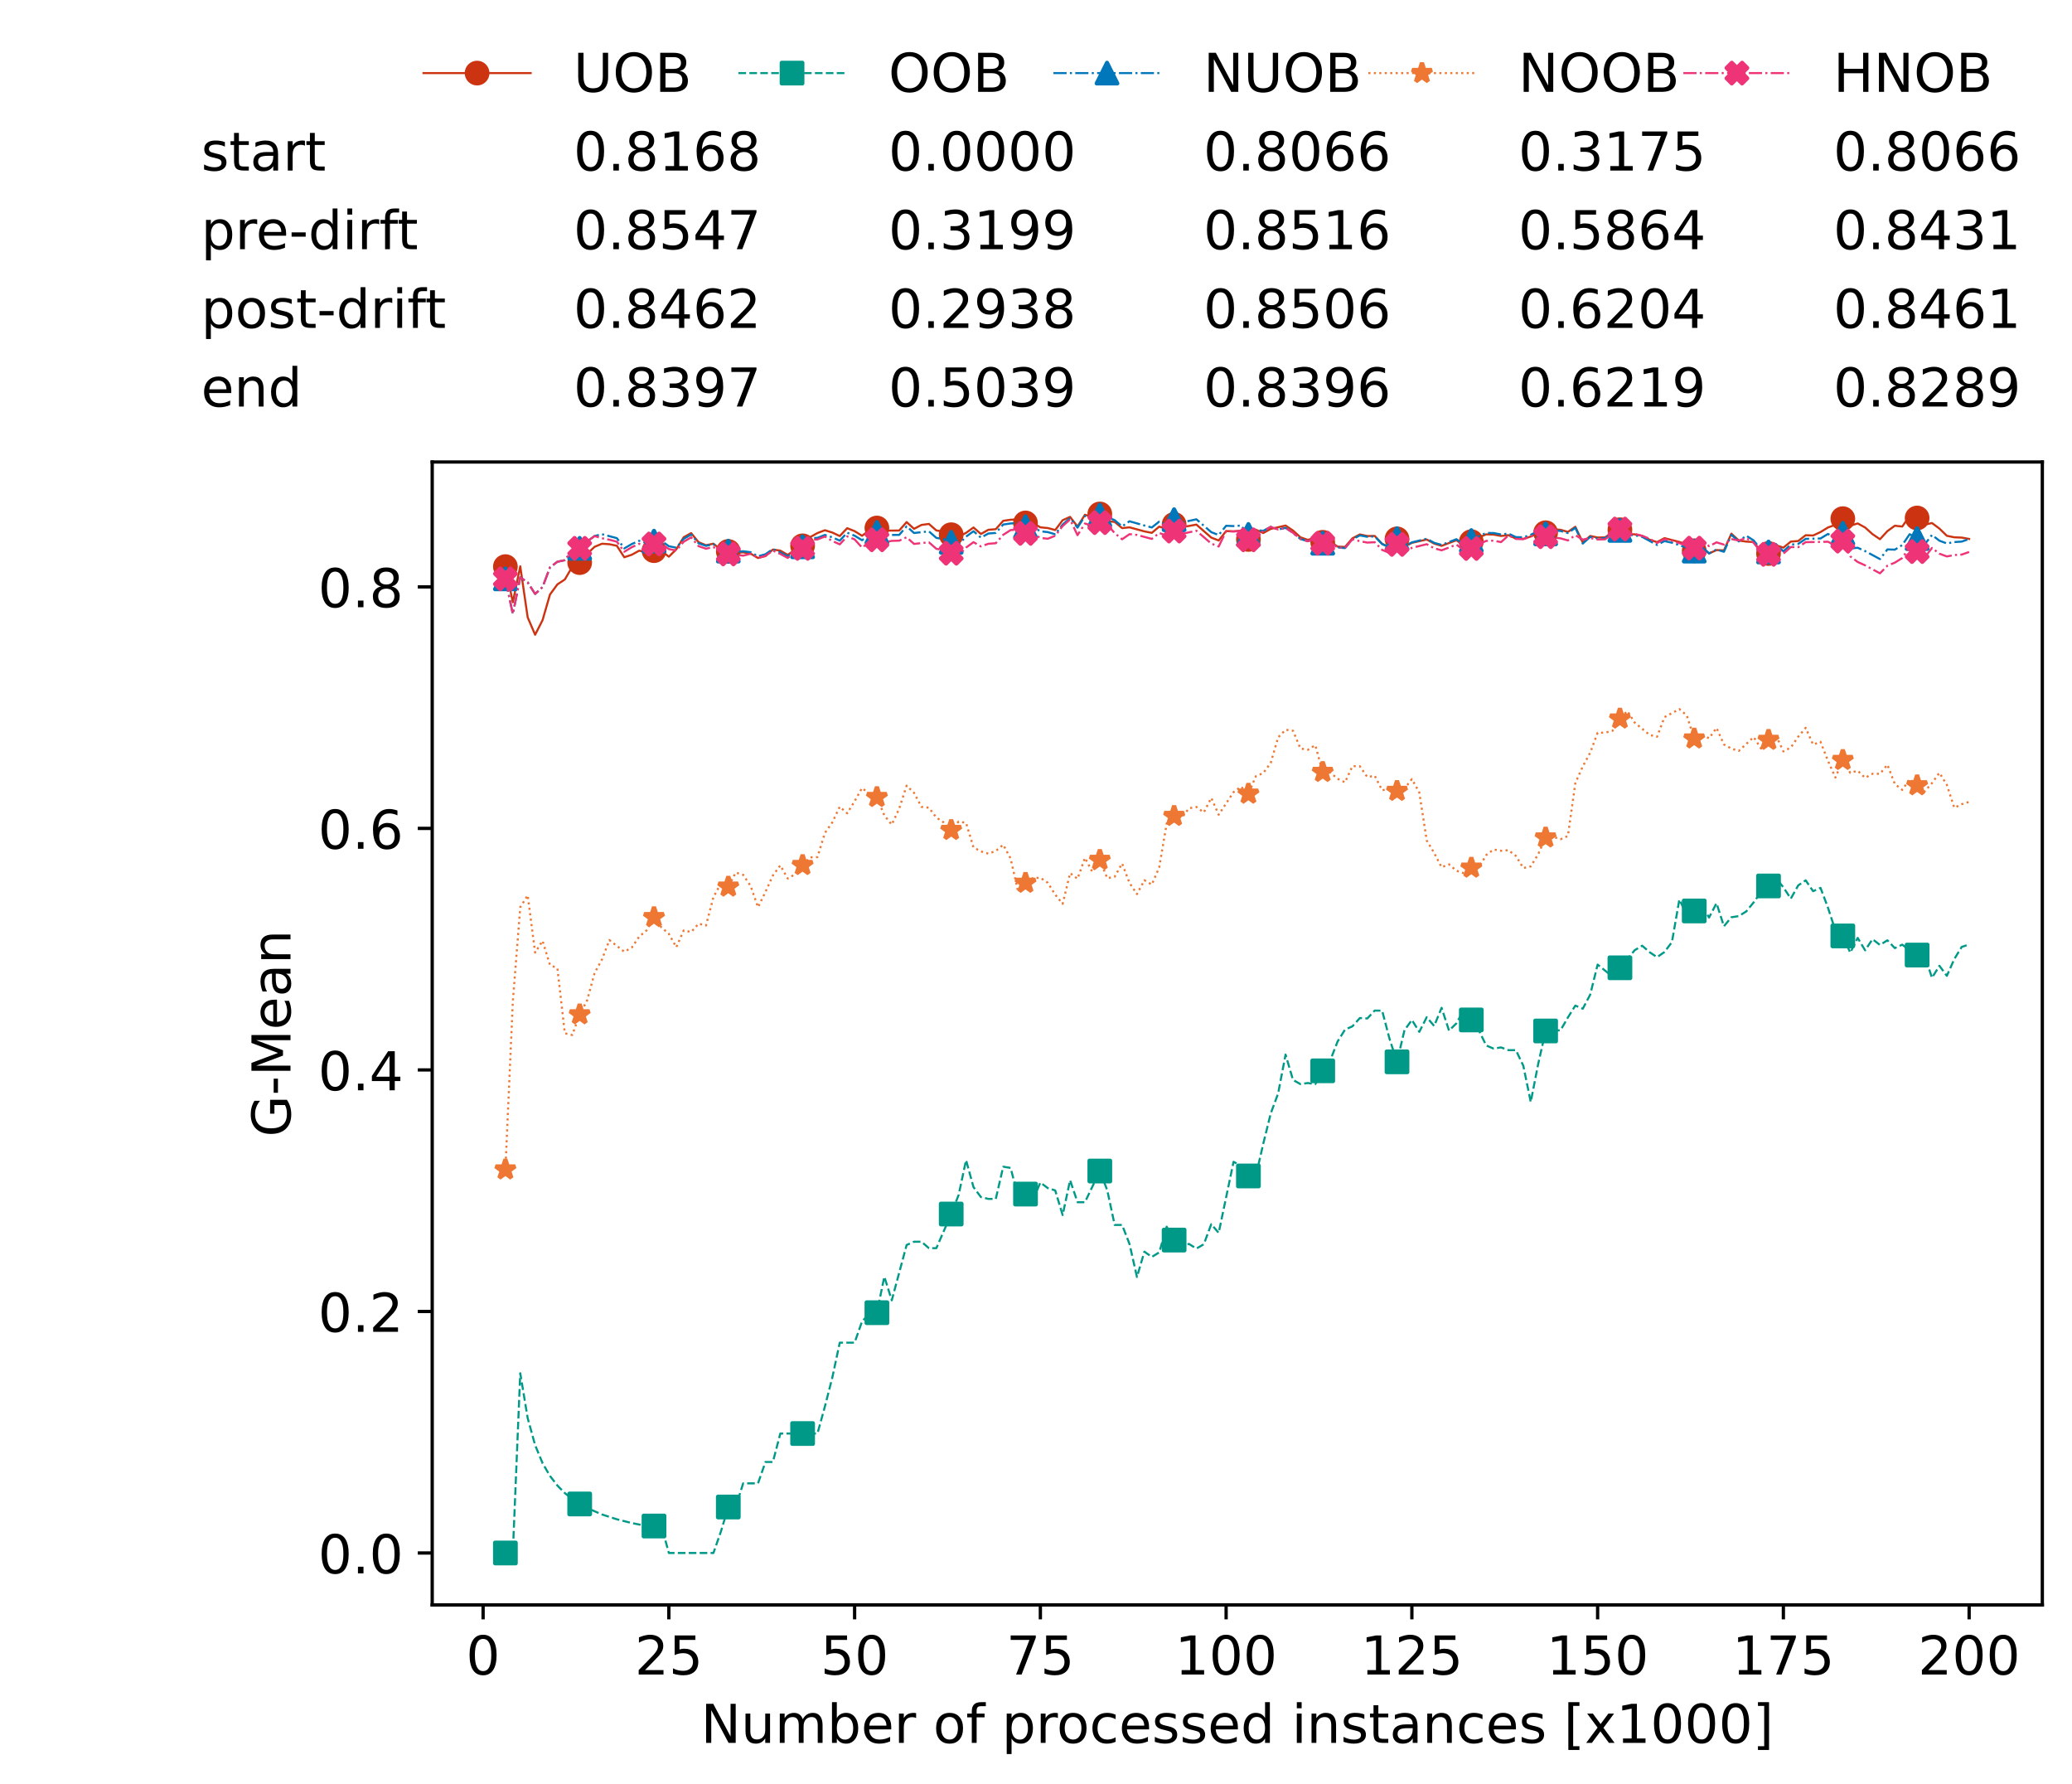 <?xml version="1.0" encoding="utf-8" standalone="no"?>
<!DOCTYPE svg PUBLIC "-//W3C//DTD SVG 1.1//EN"
  "http://www.w3.org/Graphics/SVG/1.1/DTD/svg11.dtd">
<!-- Created with matplotlib (https://matplotlib.org/) -->
<svg height="432.615pt" version="1.1" viewBox="0 0 502.65 432.615" width="502.65pt" xmlns="http://www.w3.org/2000/svg" xmlns:xlink="http://www.w3.org/1999/xlink">
 <defs>
  <style type="text/css">*{stroke-linecap:butt;stroke-linejoin:round;}</style>
 </defs>
 <g id="figure_1">
  <g id="patch_1">
   <path d="M 0 432.615 
L 502.65 432.615 
L 502.65 0 
L 0 0 
z
" style="fill:#ffffff;"/>
  </g>
  <g id="axes_1">
   <g id="patch_2">
    <path d="M 104.85 389.252 
L 495.45 389.252 
L 495.45 112.052 
L 104.85 112.052 
z
" style="fill:#ffffff;"/>
   </g>
   <g id="matplotlib.axis_1">
    <g id="xtick_1">
     <g id="line2d_1">
      <defs>
       <path d="M 0 0 
L 0 3.5 
" id="mbc58a47c7c" style="stroke:#000000;stroke-width:0.8;"/>
      </defs>
      <g>
       <use style="stroke:#000000;stroke-width:0.8;" x="117.197" xlink:href="#mbc58a47c7c" y="389.252"/>
      </g>
     </g>
     <g id="text_1">
      <!-- 0 -->
      <g transform="translate(113.061 406.13)scale(0.13 -0.13)">
       <defs>
        <path d="M 31.781 66.406 
Q 24.172 66.406 20.328 58.906 
Q 16.5 51.422 16.5 36.375 
Q 16.5 21.391 20.328 13.891 
Q 24.172 6.391 31.781 6.391 
Q 39.453 6.391 43.281 13.891 
Q 47.125 21.391 47.125 36.375 
Q 47.125 51.422 43.281 58.906 
Q 39.453 66.406 31.781 66.406 
z
M 31.781 74.219 
Q 44.047 74.219 50.516 64.516 
Q 56.984 54.828 56.984 36.375 
Q 56.984 17.969 50.516 8.266 
Q 44.047 -1.422 31.781 -1.422 
Q 19.531 -1.422 13.062 8.266 
Q 6.594 17.969 6.594 36.375 
Q 6.594 54.828 13.062 64.516 
Q 19.531 74.219 31.781 74.219 
z
" id="DejaVuSans-48"/>
       </defs>
       <use xlink:href="#DejaVuSans-48"/>
      </g>
     </g>
    </g>
    <g id="xtick_2">
     <g id="line2d_2">
      <g>
       <use style="stroke:#000000;stroke-width:0.8;" x="162.259" xlink:href="#mbc58a47c7c" y="389.252"/>
      </g>
     </g>
     <g id="text_2">
      <!-- 25 -->
      <g transform="translate(153.988 406.13)scale(0.13 -0.13)">
       <defs>
        <path d="M 19.188 8.297 
L 53.609 8.297 
L 53.609 0 
L 7.328 0 
L 7.328 8.297 
Q 12.938 14.109 22.625 23.891 
Q 32.328 33.688 34.812 36.531 
Q 39.547 41.844 41.422 45.531 
Q 43.312 49.219 43.312 52.781 
Q 43.312 58.594 39.234 62.25 
Q 35.156 65.922 28.609 65.922 
Q 23.969 65.922 18.812 64.312 
Q 13.672 62.703 7.812 59.422 
L 7.812 69.391 
Q 13.766 71.781 18.938 73 
Q 24.125 74.219 28.422 74.219 
Q 39.75 74.219 46.484 68.547 
Q 53.219 62.891 53.219 53.422 
Q 53.219 48.922 51.531 44.891 
Q 49.859 40.875 45.406 35.406 
Q 44.188 33.984 37.641 27.219 
Q 31.109 20.453 19.188 8.297 
z
" id="DejaVuSans-50"/>
        <path d="M 10.797 72.906 
L 49.516 72.906 
L 49.516 64.594 
L 19.828 64.594 
L 19.828 46.734 
Q 21.969 47.469 24.109 47.828 
Q 26.266 48.188 28.422 48.188 
Q 40.625 48.188 47.75 41.5 
Q 54.891 34.812 54.891 23.391 
Q 54.891 11.625 47.562 5.094 
Q 40.234 -1.422 26.906 -1.422 
Q 22.312 -1.422 17.547 -0.641 
Q 12.797 0.141 7.719 1.703 
L 7.719 11.625 
Q 12.109 9.234 16.797 8.062 
Q 21.484 6.891 26.703 6.891 
Q 35.156 6.891 40.078 11.328 
Q 45.016 15.766 45.016 23.391 
Q 45.016 31 40.078 35.438 
Q 35.156 39.891 26.703 39.891 
Q 22.75 39.891 18.812 39.016 
Q 14.891 38.141 10.797 36.281 
z
" id="DejaVuSans-53"/>
       </defs>
       <use xlink:href="#DejaVuSans-50"/>
       <use x="63.623" xlink:href="#DejaVuSans-53"/>
      </g>
     </g>
    </g>
    <g id="xtick_3">
     <g id="line2d_3">
      <g>
       <use style="stroke:#000000;stroke-width:0.8;" x="207.322" xlink:href="#mbc58a47c7c" y="389.252"/>
      </g>
     </g>
     <g id="text_3">
      <!-- 50 -->
      <g transform="translate(199.05 406.13)scale(0.13 -0.13)">
       <use xlink:href="#DejaVuSans-53"/>
       <use x="63.623" xlink:href="#DejaVuSans-48"/>
      </g>
     </g>
    </g>
    <g id="xtick_4">
     <g id="line2d_4">
      <g>
       <use style="stroke:#000000;stroke-width:0.8;" x="252.384" xlink:href="#mbc58a47c7c" y="389.252"/>
      </g>
     </g>
     <g id="text_4">
      <!-- 75 -->
      <g transform="translate(244.113 406.13)scale(0.13 -0.13)">
       <defs>
        <path d="M 8.203 72.906 
L 55.078 72.906 
L 55.078 68.703 
L 28.609 0 
L 18.312 0 
L 43.219 64.594 
L 8.203 64.594 
z
" id="DejaVuSans-55"/>
       </defs>
       <use xlink:href="#DejaVuSans-55"/>
       <use x="63.623" xlink:href="#DejaVuSans-53"/>
      </g>
     </g>
    </g>
    <g id="xtick_5">
     <g id="line2d_5">
      <g>
       <use style="stroke:#000000;stroke-width:0.8;" x="297.446" xlink:href="#mbc58a47c7c" y="389.252"/>
      </g>
     </g>
     <g id="text_5">
      <!-- 100 -->
      <g transform="translate(285.039 406.13)scale(0.13 -0.13)">
       <defs>
        <path d="M 12.406 8.297 
L 28.516 8.297 
L 28.516 63.922 
L 10.984 60.406 
L 10.984 69.391 
L 28.422 72.906 
L 38.281 72.906 
L 38.281 8.297 
L 54.391 8.297 
L 54.391 0 
L 12.406 0 
z
" id="DejaVuSans-49"/>
       </defs>
       <use xlink:href="#DejaVuSans-49"/>
       <use x="63.623" xlink:href="#DejaVuSans-48"/>
       <use x="127.246" xlink:href="#DejaVuSans-48"/>
      </g>
     </g>
    </g>
    <g id="xtick_6">
     <g id="line2d_6">
      <g>
       <use style="stroke:#000000;stroke-width:0.8;" x="342.509" xlink:href="#mbc58a47c7c" y="389.252"/>
      </g>
     </g>
     <g id="text_6">
      <!-- 125 -->
      <g transform="translate(330.102 406.13)scale(0.13 -0.13)">
       <use xlink:href="#DejaVuSans-49"/>
       <use x="63.623" xlink:href="#DejaVuSans-50"/>
       <use x="127.246" xlink:href="#DejaVuSans-53"/>
      </g>
     </g>
    </g>
    <g id="xtick_7">
     <g id="line2d_7">
      <g>
       <use style="stroke:#000000;stroke-width:0.8;" x="387.571" xlink:href="#mbc58a47c7c" y="389.252"/>
      </g>
     </g>
     <g id="text_7">
      <!-- 150 -->
      <g transform="translate(375.164 406.13)scale(0.13 -0.13)">
       <use xlink:href="#DejaVuSans-49"/>
       <use x="63.623" xlink:href="#DejaVuSans-53"/>
       <use x="127.246" xlink:href="#DejaVuSans-48"/>
      </g>
     </g>
    </g>
    <g id="xtick_8">
     <g id="line2d_8">
      <g>
       <use style="stroke:#000000;stroke-width:0.8;" x="432.633" xlink:href="#mbc58a47c7c" y="389.252"/>
      </g>
     </g>
     <g id="text_8">
      <!-- 175 -->
      <g transform="translate(420.226 406.13)scale(0.13 -0.13)">
       <use xlink:href="#DejaVuSans-49"/>
       <use x="63.623" xlink:href="#DejaVuSans-55"/>
       <use x="127.246" xlink:href="#DejaVuSans-53"/>
      </g>
     </g>
    </g>
    <g id="xtick_9">
     <g id="line2d_9">
      <g>
       <use style="stroke:#000000;stroke-width:0.8;" x="477.695" xlink:href="#mbc58a47c7c" y="389.252"/>
      </g>
     </g>
     <g id="text_9">
      <!-- 200 -->
      <g transform="translate(465.289 406.13)scale(0.13 -0.13)">
       <use xlink:href="#DejaVuSans-50"/>
       <use x="63.623" xlink:href="#DejaVuSans-48"/>
       <use x="127.246" xlink:href="#DejaVuSans-48"/>
      </g>
     </g>
    </g>
    <g id="text_10">
     <!-- Number of processed instances [x1000] -->
     <g transform="translate(170.025 422.711)scale(0.13 -0.13)">
      <defs>
       <path d="M 9.812 72.906 
L 23.094 72.906 
L 55.422 11.922 
L 55.422 72.906 
L 64.984 72.906 
L 64.984 0 
L 51.703 0 
L 19.391 60.984 
L 19.391 0 
L 9.812 0 
z
" id="DejaVuSans-78"/>
       <path d="M 8.5 21.578 
L 8.5 54.688 
L 17.484 54.688 
L 17.484 21.922 
Q 17.484 14.156 20.5 10.266 
Q 23.531 6.391 29.594 6.391 
Q 36.859 6.391 41.078 11.031 
Q 45.312 15.672 45.312 23.688 
L 45.312 54.688 
L 54.297 54.688 
L 54.297 0 
L 45.312 0 
L 45.312 8.406 
Q 42.047 3.422 37.719 1 
Q 33.406 -1.422 27.688 -1.422 
Q 18.266 -1.422 13.375 4.438 
Q 8.5 10.297 8.5 21.578 
z
M 31.109 56 
z
" id="DejaVuSans-117"/>
       <path d="M 52 44.188 
Q 55.375 50.25 60.062 53.125 
Q 64.75 56 71.094 56 
Q 79.641 56 84.281 50.016 
Q 88.922 44.047 88.922 33.016 
L 88.922 0 
L 79.891 0 
L 79.891 32.719 
Q 79.891 40.578 77.094 44.375 
Q 74.312 48.188 68.609 48.188 
Q 61.625 48.188 57.562 43.547 
Q 53.516 38.922 53.516 30.906 
L 53.516 0 
L 44.484 0 
L 44.484 32.719 
Q 44.484 40.625 41.703 44.406 
Q 38.922 48.188 33.109 48.188 
Q 26.219 48.188 22.156 43.531 
Q 18.109 38.875 18.109 30.906 
L 18.109 0 
L 9.078 0 
L 9.078 54.688 
L 18.109 54.688 
L 18.109 46.188 
Q 21.188 51.219 25.484 53.609 
Q 29.781 56 35.688 56 
Q 41.656 56 45.828 52.969 
Q 50 49.953 52 44.188 
z
" id="DejaVuSans-109"/>
       <path d="M 48.688 27.297 
Q 48.688 37.203 44.609 42.844 
Q 40.531 48.484 33.406 48.484 
Q 26.266 48.484 22.188 42.844 
Q 18.109 37.203 18.109 27.297 
Q 18.109 17.391 22.188 11.75 
Q 26.266 6.109 33.406 6.109 
Q 40.531 6.109 44.609 11.75 
Q 48.688 17.391 48.688 27.297 
z
M 18.109 46.391 
Q 20.953 51.266 25.266 53.625 
Q 29.594 56 35.594 56 
Q 45.562 56 51.781 48.094 
Q 58.016 40.188 58.016 27.297 
Q 58.016 14.406 51.781 6.484 
Q 45.562 -1.422 35.594 -1.422 
Q 29.594 -1.422 25.266 0.953 
Q 20.953 3.328 18.109 8.203 
L 18.109 0 
L 9.078 0 
L 9.078 75.984 
L 18.109 75.984 
z
" id="DejaVuSans-98"/>
       <path d="M 56.203 29.594 
L 56.203 25.203 
L 14.891 25.203 
Q 15.484 15.922 20.484 11.062 
Q 25.484 6.203 34.422 6.203 
Q 39.594 6.203 44.453 7.469 
Q 49.312 8.734 54.109 11.281 
L 54.109 2.781 
Q 49.266 0.734 44.188 -0.344 
Q 39.109 -1.422 33.891 -1.422 
Q 20.797 -1.422 13.156 6.188 
Q 5.516 13.812 5.516 26.812 
Q 5.516 40.234 12.766 48.109 
Q 20.016 56 32.328 56 
Q 43.359 56 49.781 48.891 
Q 56.203 41.797 56.203 29.594 
z
M 47.219 32.234 
Q 47.125 39.594 43.094 43.984 
Q 39.062 48.391 32.422 48.391 
Q 24.906 48.391 20.391 44.141 
Q 15.875 39.891 15.188 32.172 
z
" id="DejaVuSans-101"/>
       <path d="M 41.109 46.297 
Q 39.594 47.172 37.812 47.578 
Q 36.031 48 33.891 48 
Q 26.266 48 22.188 43.047 
Q 18.109 38.094 18.109 28.812 
L 18.109 0 
L 9.078 0 
L 9.078 54.688 
L 18.109 54.688 
L 18.109 46.188 
Q 20.953 51.172 25.484 53.578 
Q 30.031 56 36.531 56 
Q 37.453 56 38.578 55.875 
Q 39.703 55.766 41.062 55.516 
z
" id="DejaVuSans-114"/>
       <path id="DejaVuSans-32"/>
       <path d="M 30.609 48.391 
Q 23.391 48.391 19.188 42.75 
Q 14.984 37.109 14.984 27.297 
Q 14.984 17.484 19.156 11.844 
Q 23.344 6.203 30.609 6.203 
Q 37.797 6.203 41.984 11.859 
Q 46.188 17.531 46.188 27.297 
Q 46.188 37.016 41.984 42.703 
Q 37.797 48.391 30.609 48.391 
z
M 30.609 56 
Q 42.328 56 49.016 48.375 
Q 55.719 40.766 55.719 27.297 
Q 55.719 13.875 49.016 6.219 
Q 42.328 -1.422 30.609 -1.422 
Q 18.844 -1.422 12.172 6.219 
Q 5.516 13.875 5.516 27.297 
Q 5.516 40.766 12.172 48.375 
Q 18.844 56 30.609 56 
z
" id="DejaVuSans-111"/>
       <path d="M 37.109 75.984 
L 37.109 68.5 
L 28.516 68.5 
Q 23.688 68.5 21.797 66.547 
Q 19.922 64.594 19.922 59.516 
L 19.922 54.688 
L 34.719 54.688 
L 34.719 47.703 
L 19.922 47.703 
L 19.922 0 
L 10.891 0 
L 10.891 47.703 
L 2.297 47.703 
L 2.297 54.688 
L 10.891 54.688 
L 10.891 58.5 
Q 10.891 67.625 15.141 71.797 
Q 19.391 75.984 28.609 75.984 
z
" id="DejaVuSans-102"/>
       <path d="M 18.109 8.203 
L 18.109 -20.797 
L 9.078 -20.797 
L 9.078 54.688 
L 18.109 54.688 
L 18.109 46.391 
Q 20.953 51.266 25.266 53.625 
Q 29.594 56 35.594 56 
Q 45.562 56 51.781 48.094 
Q 58.016 40.188 58.016 27.297 
Q 58.016 14.406 51.781 6.484 
Q 45.562 -1.422 35.594 -1.422 
Q 29.594 -1.422 25.266 0.953 
Q 20.953 3.328 18.109 8.203 
z
M 48.688 27.297 
Q 48.688 37.203 44.609 42.844 
Q 40.531 48.484 33.406 48.484 
Q 26.266 48.484 22.188 42.844 
Q 18.109 37.203 18.109 27.297 
Q 18.109 17.391 22.188 11.75 
Q 26.266 6.109 33.406 6.109 
Q 40.531 6.109 44.609 11.75 
Q 48.688 17.391 48.688 27.297 
z
" id="DejaVuSans-112"/>
       <path d="M 48.781 52.594 
L 48.781 44.188 
Q 44.969 46.297 41.141 47.344 
Q 37.312 48.391 33.406 48.391 
Q 24.656 48.391 19.812 42.844 
Q 14.984 37.312 14.984 27.297 
Q 14.984 17.281 19.812 11.734 
Q 24.656 6.203 33.406 6.203 
Q 37.312 6.203 41.141 7.25 
Q 44.969 8.297 48.781 10.406 
L 48.781 2.094 
Q 45.016 0.344 40.984 -0.531 
Q 36.969 -1.422 32.422 -1.422 
Q 20.062 -1.422 12.781 6.344 
Q 5.516 14.109 5.516 27.297 
Q 5.516 40.672 12.859 48.328 
Q 20.219 56 33.016 56 
Q 37.156 56 41.109 55.141 
Q 45.062 54.297 48.781 52.594 
z
" id="DejaVuSans-99"/>
       <path d="M 44.281 53.078 
L 44.281 44.578 
Q 40.484 46.531 36.375 47.5 
Q 32.281 48.484 27.875 48.484 
Q 21.188 48.484 17.844 46.438 
Q 14.5 44.391 14.5 40.281 
Q 14.5 37.156 16.891 35.375 
Q 19.281 33.594 26.516 31.984 
L 29.594 31.297 
Q 39.156 29.25 43.188 25.516 
Q 47.219 21.781 47.219 15.094 
Q 47.219 7.469 41.188 3.016 
Q 35.156 -1.422 24.609 -1.422 
Q 20.219 -1.422 15.453 -0.562 
Q 10.688 0.297 5.422 2 
L 5.422 11.281 
Q 10.406 8.688 15.234 7.391 
Q 20.062 6.109 24.812 6.109 
Q 31.156 6.109 34.562 8.281 
Q 37.984 10.453 37.984 14.406 
Q 37.984 18.062 35.516 20.016 
Q 33.062 21.969 24.703 23.781 
L 21.578 24.516 
Q 13.234 26.266 9.516 29.906 
Q 5.812 33.547 5.812 39.891 
Q 5.812 47.609 11.281 51.797 
Q 16.75 56 26.812 56 
Q 31.781 56 36.172 55.266 
Q 40.578 54.547 44.281 53.078 
z
" id="DejaVuSans-115"/>
       <path d="M 45.406 46.391 
L 45.406 75.984 
L 54.391 75.984 
L 54.391 0 
L 45.406 0 
L 45.406 8.203 
Q 42.578 3.328 38.25 0.953 
Q 33.938 -1.422 27.875 -1.422 
Q 17.969 -1.422 11.734 6.484 
Q 5.516 14.406 5.516 27.297 
Q 5.516 40.188 11.734 48.094 
Q 17.969 56 27.875 56 
Q 33.938 56 38.25 53.625 
Q 42.578 51.266 45.406 46.391 
z
M 14.797 27.297 
Q 14.797 17.391 18.875 11.75 
Q 22.953 6.109 30.078 6.109 
Q 37.203 6.109 41.297 11.75 
Q 45.406 17.391 45.406 27.297 
Q 45.406 37.203 41.297 42.844 
Q 37.203 48.484 30.078 48.484 
Q 22.953 48.484 18.875 42.844 
Q 14.797 37.203 14.797 27.297 
z
" id="DejaVuSans-100"/>
       <path d="M 9.422 54.688 
L 18.406 54.688 
L 18.406 0 
L 9.422 0 
z
M 9.422 75.984 
L 18.406 75.984 
L 18.406 64.594 
L 9.422 64.594 
z
" id="DejaVuSans-105"/>
       <path d="M 54.891 33.016 
L 54.891 0 
L 45.906 0 
L 45.906 32.719 
Q 45.906 40.484 42.875 44.328 
Q 39.844 48.188 33.797 48.188 
Q 26.516 48.188 22.312 43.547 
Q 18.109 38.922 18.109 30.906 
L 18.109 0 
L 9.078 0 
L 9.078 54.688 
L 18.109 54.688 
L 18.109 46.188 
Q 21.344 51.125 25.703 53.562 
Q 30.078 56 35.797 56 
Q 45.219 56 50.047 50.172 
Q 54.891 44.344 54.891 33.016 
z
" id="DejaVuSans-110"/>
       <path d="M 18.312 70.219 
L 18.312 54.688 
L 36.812 54.688 
L 36.812 47.703 
L 18.312 47.703 
L 18.312 18.016 
Q 18.312 11.328 20.141 9.422 
Q 21.969 7.516 27.594 7.516 
L 36.812 7.516 
L 36.812 0 
L 27.594 0 
Q 17.188 0 13.234 3.875 
Q 9.281 7.766 9.281 18.016 
L 9.281 47.703 
L 2.688 47.703 
L 2.688 54.688 
L 9.281 54.688 
L 9.281 70.219 
z
" id="DejaVuSans-116"/>
       <path d="M 34.281 27.484 
Q 23.391 27.484 19.188 25 
Q 14.984 22.516 14.984 16.5 
Q 14.984 11.719 18.141 8.906 
Q 21.297 6.109 26.703 6.109 
Q 34.188 6.109 38.703 11.406 
Q 43.219 16.703 43.219 25.484 
L 43.219 27.484 
z
M 52.203 31.203 
L 52.203 0 
L 43.219 0 
L 43.219 8.297 
Q 40.141 3.328 35.547 0.953 
Q 30.953 -1.422 24.312 -1.422 
Q 15.922 -1.422 10.953 3.297 
Q 6 8.016 6 15.922 
Q 6 25.141 12.172 29.828 
Q 18.359 34.516 30.609 34.516 
L 43.219 34.516 
L 43.219 35.406 
Q 43.219 41.609 39.141 45 
Q 35.062 48.391 27.688 48.391 
Q 23 48.391 18.547 47.266 
Q 14.109 46.141 10.016 43.891 
L 10.016 52.203 
Q 14.938 54.109 19.578 55.047 
Q 24.219 56 28.609 56 
Q 40.484 56 46.344 49.844 
Q 52.203 43.703 52.203 31.203 
z
" id="DejaVuSans-97"/>
       <path d="M 8.594 75.984 
L 29.297 75.984 
L 29.297 69 
L 17.578 69 
L 17.578 -6.203 
L 29.297 -6.203 
L 29.297 -13.188 
L 8.594 -13.188 
z
" id="DejaVuSans-91"/>
       <path d="M 54.891 54.688 
L 35.109 28.078 
L 55.906 0 
L 45.312 0 
L 29.391 21.484 
L 13.484 0 
L 2.875 0 
L 24.125 28.609 
L 4.688 54.688 
L 15.281 54.688 
L 29.781 35.203 
L 44.281 54.688 
z
" id="DejaVuSans-120"/>
       <path d="M 30.422 75.984 
L 30.422 -13.188 
L 9.719 -13.188 
L 9.719 -6.203 
L 21.391 -6.203 
L 21.391 69 
L 9.719 69 
L 9.719 75.984 
z
" id="DejaVuSans-93"/>
      </defs>
      <use xlink:href="#DejaVuSans-78"/>
      <use x="74.805" xlink:href="#DejaVuSans-117"/>
      <use x="138.184" xlink:href="#DejaVuSans-109"/>
      <use x="235.596" xlink:href="#DejaVuSans-98"/>
      <use x="299.072" xlink:href="#DejaVuSans-101"/>
      <use x="360.596" xlink:href="#DejaVuSans-114"/>
      <use x="401.709" xlink:href="#DejaVuSans-32"/>
      <use x="433.496" xlink:href="#DejaVuSans-111"/>
      <use x="494.678" xlink:href="#DejaVuSans-102"/>
      <use x="529.883" xlink:href="#DejaVuSans-32"/>
      <use x="561.67" xlink:href="#DejaVuSans-112"/>
      <use x="625.146" xlink:href="#DejaVuSans-114"/>
      <use x="664.01" xlink:href="#DejaVuSans-111"/>
      <use x="725.191" xlink:href="#DejaVuSans-99"/>
      <use x="780.172" xlink:href="#DejaVuSans-101"/>
      <use x="841.695" xlink:href="#DejaVuSans-115"/>
      <use x="893.795" xlink:href="#DejaVuSans-115"/>
      <use x="945.895" xlink:href="#DejaVuSans-101"/>
      <use x="1007.418" xlink:href="#DejaVuSans-100"/>
      <use x="1070.895" xlink:href="#DejaVuSans-32"/>
      <use x="1102.682" xlink:href="#DejaVuSans-105"/>
      <use x="1130.465" xlink:href="#DejaVuSans-110"/>
      <use x="1193.844" xlink:href="#DejaVuSans-115"/>
      <use x="1245.943" xlink:href="#DejaVuSans-116"/>
      <use x="1285.152" xlink:href="#DejaVuSans-97"/>
      <use x="1346.432" xlink:href="#DejaVuSans-110"/>
      <use x="1409.811" xlink:href="#DejaVuSans-99"/>
      <use x="1464.791" xlink:href="#DejaVuSans-101"/>
      <use x="1526.314" xlink:href="#DejaVuSans-115"/>
      <use x="1578.414" xlink:href="#DejaVuSans-32"/>
      <use x="1610.201" xlink:href="#DejaVuSans-91"/>
      <use x="1649.215" xlink:href="#DejaVuSans-120"/>
      <use x="1708.395" xlink:href="#DejaVuSans-49"/>
      <use x="1772.018" xlink:href="#DejaVuSans-48"/>
      <use x="1835.641" xlink:href="#DejaVuSans-48"/>
      <use x="1899.264" xlink:href="#DejaVuSans-48"/>
      <use x="1962.887" xlink:href="#DejaVuSans-93"/>
     </g>
    </g>
   </g>
   <g id="matplotlib.axis_2">
    <g id="ytick_1">
     <g id="line2d_10">
      <defs>
       <path d="M 0 0 
L -3.5 0 
" id="m3d0e73328b" style="stroke:#000000;stroke-width:0.8;"/>
      </defs>
      <g>
       <use style="stroke:#000000;stroke-width:0.8;" x="104.85" xlink:href="#m3d0e73328b" y="376.652"/>
      </g>
     </g>
     <g id="text_11">
      <!-- 0.0 -->
      <g transform="translate(77.176 381.591)scale(0.13 -0.13)">
       <defs>
        <path d="M 10.688 12.406 
L 21 12.406 
L 21 0 
L 10.688 0 
z
" id="DejaVuSans-46"/>
       </defs>
       <use xlink:href="#DejaVuSans-48"/>
       <use x="63.623" xlink:href="#DejaVuSans-46"/>
       <use x="95.41" xlink:href="#DejaVuSans-48"/>
      </g>
     </g>
    </g>
    <g id="ytick_2">
     <g id="line2d_11">
      <g>
       <use style="stroke:#000000;stroke-width:0.8;" x="104.85" xlink:href="#m3d0e73328b" y="318.073"/>
      </g>
     </g>
     <g id="text_12">
      <!-- 0.2 -->
      <g transform="translate(77.176 323.012)scale(0.13 -0.13)">
       <use xlink:href="#DejaVuSans-48"/>
       <use x="63.623" xlink:href="#DejaVuSans-46"/>
       <use x="95.41" xlink:href="#DejaVuSans-50"/>
      </g>
     </g>
    </g>
    <g id="ytick_3">
     <g id="line2d_12">
      <g>
       <use style="stroke:#000000;stroke-width:0.8;" x="104.85" xlink:href="#m3d0e73328b" y="259.493"/>
      </g>
     </g>
     <g id="text_13">
      <!-- 0.4 -->
      <g transform="translate(77.176 264.432)scale(0.13 -0.13)">
       <defs>
        <path d="M 37.797 64.312 
L 12.891 25.391 
L 37.797 25.391 
z
M 35.203 72.906 
L 47.609 72.906 
L 47.609 25.391 
L 58.016 25.391 
L 58.016 17.188 
L 47.609 17.188 
L 47.609 0 
L 37.797 0 
L 37.797 17.188 
L 4.891 17.188 
L 4.891 26.703 
z
" id="DejaVuSans-52"/>
       </defs>
       <use xlink:href="#DejaVuSans-48"/>
       <use x="63.623" xlink:href="#DejaVuSans-46"/>
       <use x="95.41" xlink:href="#DejaVuSans-52"/>
      </g>
     </g>
    </g>
    <g id="ytick_4">
     <g id="line2d_13">
      <g>
       <use style="stroke:#000000;stroke-width:0.8;" x="104.85" xlink:href="#m3d0e73328b" y="200.914"/>
      </g>
     </g>
     <g id="text_14">
      <!-- 0.6 -->
      <g transform="translate(77.176 205.853)scale(0.13 -0.13)">
       <defs>
        <path d="M 33.016 40.375 
Q 26.375 40.375 22.484 35.828 
Q 18.609 31.297 18.609 23.391 
Q 18.609 15.531 22.484 10.953 
Q 26.375 6.391 33.016 6.391 
Q 39.656 6.391 43.531 10.953 
Q 47.406 15.531 47.406 23.391 
Q 47.406 31.297 43.531 35.828 
Q 39.656 40.375 33.016 40.375 
z
M 52.594 71.297 
L 52.594 62.312 
Q 48.875 64.062 45.094 64.984 
Q 41.312 65.922 37.594 65.922 
Q 27.828 65.922 22.672 59.328 
Q 17.531 52.734 16.797 39.406 
Q 19.672 43.656 24.016 45.922 
Q 28.375 48.188 33.594 48.188 
Q 44.578 48.188 50.953 41.516 
Q 57.328 34.859 57.328 23.391 
Q 57.328 12.156 50.688 5.359 
Q 44.047 -1.422 33.016 -1.422 
Q 20.359 -1.422 13.672 8.266 
Q 6.984 17.969 6.984 36.375 
Q 6.984 53.656 15.188 63.938 
Q 23.391 74.219 37.203 74.219 
Q 40.922 74.219 44.703 73.484 
Q 48.484 72.75 52.594 71.297 
z
" id="DejaVuSans-54"/>
       </defs>
       <use xlink:href="#DejaVuSans-48"/>
       <use x="63.623" xlink:href="#DejaVuSans-46"/>
       <use x="95.41" xlink:href="#DejaVuSans-54"/>
      </g>
     </g>
    </g>
    <g id="ytick_5">
     <g id="line2d_14">
      <g>
       <use style="stroke:#000000;stroke-width:0.8;" x="104.85" xlink:href="#m3d0e73328b" y="142.335"/>
      </g>
     </g>
     <g id="text_15">
      <!-- 0.8 -->
      <g transform="translate(77.176 147.274)scale(0.13 -0.13)">
       <defs>
        <path d="M 31.781 34.625 
Q 24.75 34.625 20.719 30.859 
Q 16.703 27.094 16.703 20.516 
Q 16.703 13.922 20.719 10.156 
Q 24.75 6.391 31.781 6.391 
Q 38.812 6.391 42.859 10.172 
Q 46.922 13.969 46.922 20.516 
Q 46.922 27.094 42.891 30.859 
Q 38.875 34.625 31.781 34.625 
z
M 21.922 38.812 
Q 15.578 40.375 12.031 44.719 
Q 8.5 49.078 8.5 55.328 
Q 8.5 64.062 14.719 69.141 
Q 20.953 74.219 31.781 74.219 
Q 42.672 74.219 48.875 69.141 
Q 55.078 64.062 55.078 55.328 
Q 55.078 49.078 51.531 44.719 
Q 48 40.375 41.703 38.812 
Q 48.828 37.156 52.797 32.312 
Q 56.781 27.484 56.781 20.516 
Q 56.781 9.906 50.312 4.234 
Q 43.844 -1.422 31.781 -1.422 
Q 19.734 -1.422 13.25 4.234 
Q 6.781 9.906 6.781 20.516 
Q 6.781 27.484 10.781 32.312 
Q 14.797 37.156 21.922 38.812 
z
M 18.312 54.391 
Q 18.312 48.734 21.844 45.562 
Q 25.391 42.391 31.781 42.391 
Q 38.141 42.391 41.719 45.562 
Q 45.312 48.734 45.312 54.391 
Q 45.312 60.062 41.719 63.234 
Q 38.141 66.406 31.781 66.406 
Q 25.391 66.406 21.844 63.234 
Q 18.312 60.062 18.312 54.391 
z
" id="DejaVuSans-56"/>
       </defs>
       <use xlink:href="#DejaVuSans-48"/>
       <use x="63.623" xlink:href="#DejaVuSans-46"/>
       <use x="95.41" xlink:href="#DejaVuSans-56"/>
      </g>
     </g>
    </g>
    <g id="text_16">
     <!-- G-Mean -->
     <g transform="translate(70.472 275.744)rotate(-90)scale(0.13 -0.13)">
      <defs>
       <path d="M 59.516 10.406 
L 59.516 29.984 
L 43.406 29.984 
L 43.406 38.094 
L 69.281 38.094 
L 69.281 6.781 
Q 63.578 2.734 56.688 0.656 
Q 49.812 -1.422 42 -1.422 
Q 24.906 -1.422 15.25 8.562 
Q 5.609 18.562 5.609 36.375 
Q 5.609 54.25 15.25 64.234 
Q 24.906 74.219 42 74.219 
Q 49.125 74.219 55.547 72.453 
Q 61.969 70.703 67.391 67.281 
L 67.391 56.781 
Q 61.922 61.422 55.766 63.766 
Q 49.609 66.109 42.828 66.109 
Q 29.438 66.109 22.719 58.641 
Q 16.016 51.172 16.016 36.375 
Q 16.016 21.625 22.719 14.156 
Q 29.438 6.688 42.828 6.688 
Q 48.047 6.688 52.141 7.594 
Q 56.25 8.5 59.516 10.406 
z
" id="DejaVuSans-71"/>
       <path d="M 4.891 31.391 
L 31.203 31.391 
L 31.203 23.391 
L 4.891 23.391 
z
" id="DejaVuSans-45"/>
       <path d="M 9.812 72.906 
L 24.516 72.906 
L 43.109 23.297 
L 61.812 72.906 
L 76.516 72.906 
L 76.516 0 
L 66.891 0 
L 66.891 64.016 
L 48.094 14.016 
L 38.188 14.016 
L 19.391 64.016 
L 19.391 0 
L 9.812 0 
z
" id="DejaVuSans-77"/>
      </defs>
      <use xlink:href="#DejaVuSans-71"/>
      <use x="77.49" xlink:href="#DejaVuSans-45"/>
      <use x="113.574" xlink:href="#DejaVuSans-77"/>
      <use x="199.854" xlink:href="#DejaVuSans-101"/>
      <use x="261.377" xlink:href="#DejaVuSans-97"/>
      <use x="322.656" xlink:href="#DejaVuSans-110"/>
     </g>
    </g>
   </g>
   <g id="line2d_15"/>
   <g id="line2d_16"/>
   <g id="line2d_17"/>
   <g id="line2d_18"/>
   <g id="line2d_19"/>
   <g id="line2d_20">
    <path clip-path="url(#p4112b30ea1)" d="M 122.605 137.423 
L 124.407 146.063 
L 126.21 137.355 
L 128.012 149.733 
L 129.815 153.947 
L 131.617 150.417 
L 133.419 144.184 
L 135.222 141.728 
L 137.024 140.545 
L 138.827 137.469 
L 140.629 136.453 
L 142.432 134.331 
L 144.234 132.624 
L 146.037 131.874 
L 147.839 131.993 
L 149.642 132.366 
L 151.444 135.155 
L 153.247 134.553 
L 155.049 133.564 
L 156.852 133.9 
L 158.654 133.553 
L 160.457 133.615 
L 162.259 135.019 
L 164.062 133.227 
L 165.864 130.291 
L 167.667 129.296 
L 169.469 131.5 
L 171.272 132.237 
L 173.074 131.864 
L 174.877 133.334 
L 176.679 133.747 
L 178.482 134.034 
L 180.284 133.968 
L 182.087 134.258 
L 183.889 135.342 
L 185.692 134.867 
L 187.494 133.287 
L 189.297 133.545 
L 191.099 134.576 
L 192.902 133.304 
L 194.704 132.38 
L 196.507 130.282 
L 198.309 129.282 
L 200.112 128.598 
L 201.914 129.159 
L 203.717 130.013 
L 205.519 128.106 
L 207.322 128.818 
L 209.124 129.946 
L 210.927 128.609 
L 212.729 128.062 
L 214.532 128.694 
L 218.137 128.673 
L 219.939 126.624 
L 221.742 128.259 
L 223.544 127.316 
L 225.347 127.068 
L 227.149 128.654 
L 228.952 128.935 
L 230.754 129.686 
L 232.557 130.167 
L 234.359 129.233 
L 236.162 127.94 
L 237.964 129.51 
L 239.767 128.493 
L 241.569 128.344 
L 243.372 126.317 
L 245.174 126.056 
L 246.976 125.956 
L 248.779 126.831 
L 250.581 126.871 
L 252.384 127.898 
L 254.186 128.069 
L 255.989 128.552 
L 257.791 126.171 
L 259.594 125.362 
L 261.396 127.701 
L 263.199 124.846 
L 265.001 125.424 
L 266.804 124.652 
L 268.606 126.404 
L 270.409 126.582 
L 272.211 128.084 
L 274.014 127.899 
L 277.619 128.879 
L 279.421 129.235 
L 281.224 127.718 
L 283.026 128.328 
L 284.829 127.185 
L 286.631 127.893 
L 290.236 127.23 
L 293.841 130.382 
L 295.644 131.091 
L 297.446 128.798 
L 299.249 128.869 
L 301.051 128.709 
L 302.854 130.83 
L 304.656 128.472 
L 306.459 129.279 
L 308.261 128.281 
L 311.866 127.465 
L 313.669 128.672 
L 315.471 130.316 
L 317.274 130.942 
L 319.076 130.404 
L 320.879 131.526 
L 322.681 131.36 
L 324.484 132.563 
L 326.286 132.652 
L 328.089 130.562 
L 329.891 129.616 
L 331.694 130.006 
L 333.496 129.983 
L 335.299 131.9 
L 337.101 132.733 
L 338.904 130.692 
L 340.706 132.599 
L 342.509 131.654 
L 346.114 130.852 
L 347.916 131.839 
L 349.719 132.389 
L 353.324 131.018 
L 355.126 132.385 
L 358.731 130.372 
L 360.533 129.599 
L 362.336 129.658 
L 364.138 129.991 
L 365.941 129.79 
L 367.743 130.627 
L 369.546 130.689 
L 371.348 130.123 
L 373.151 129.175 
L 374.953 129.202 
L 376.756 128.376 
L 378.558 128.488 
L 380.361 129.005 
L 382.163 127.761 
L 383.966 131.585 
L 385.768 129.99 
L 387.571 130.367 
L 389.373 130.327 
L 391.176 129.146 
L 392.978 128.477 
L 394.781 129.528 
L 396.583 129.6 
L 398.386 129.972 
L 400.188 130.903 
L 401.991 131.48 
L 403.793 130.516 
L 407.398 131.435 
L 409.201 132.059 
L 411.003 133.578 
L 412.806 132.55 
L 414.608 134.233 
L 416.411 133.41 
L 418.213 133.486 
L 420.016 129.433 
L 421.818 131.096 
L 423.621 131.356 
L 425.423 131.457 
L 427.226 133.733 
L 429.028 134.245 
L 430.831 132.226 
L 432.633 132.823 
L 434.436 131.355 
L 436.238 131.208 
L 438.041 129.808 
L 439.843 129.876 
L 441.646 129.04 
L 443.448 127.932 
L 445.251 127.293 
L 447.053 125.792 
L 448.856 127.502 
L 450.658 126.949 
L 452.461 127.937 
L 454.263 129.554 
L 456.066 130.777 
L 457.868 128.816 
L 459.671 127.506 
L 461.473 127.702 
L 463.276 125.136 
L 465.078 125.633 
L 466.881 127.254 
L 468.683 126.857 
L 470.485 128.195 
L 472.288 129.947 
L 474.09 130.312 
L 475.893 130.385 
L 477.695 130.712 
L 477.695 130.712 
" style="fill:none;stroke:#cc3311;stroke-linecap:square;stroke-width:0.5;"/>
    <defs>
     <path d="M 0 2.5 
C 0.663 2.5 1.299 2.237 1.768 1.768 
C 2.237 1.299 2.5 0.663 2.5 0 
C 2.5 -0.663 2.237 -1.299 1.768 -1.768 
C 1.299 -2.237 0.663 -2.5 0 -2.5 
C -0.663 -2.5 -1.299 -2.237 -1.768 -1.768 
C -2.237 -1.299 -2.5 -0.663 -2.5 0 
C -2.5 0.663 -2.237 1.299 -1.768 1.768 
C -1.299 2.237 -0.663 2.5 0 2.5 
z
" id="m9ba84df24c" style="stroke:#cc3311;"/>
    </defs>
    <g clip-path="url(#p4112b30ea1)">
     <use style="fill:#cc3311;stroke:#cc3311;" x="122.605" xlink:href="#m9ba84df24c" y="137.423"/>
     <use style="fill:#cc3311;stroke:#cc3311;" x="140.629" xlink:href="#m9ba84df24c" y="136.453"/>
     <use style="fill:#cc3311;stroke:#cc3311;" x="158.654" xlink:href="#m9ba84df24c" y="133.553"/>
     <use style="fill:#cc3311;stroke:#cc3311;" x="176.679" xlink:href="#m9ba84df24c" y="133.747"/>
     <use style="fill:#cc3311;stroke:#cc3311;" x="194.704" xlink:href="#m9ba84df24c" y="132.38"/>
     <use style="fill:#cc3311;stroke:#cc3311;" x="212.729" xlink:href="#m9ba84df24c" y="128.062"/>
     <use style="fill:#cc3311;stroke:#cc3311;" x="230.754" xlink:href="#m9ba84df24c" y="129.686"/>
     <use style="fill:#cc3311;stroke:#cc3311;" x="248.779" xlink:href="#m9ba84df24c" y="126.831"/>
     <use style="fill:#cc3311;stroke:#cc3311;" x="266.804" xlink:href="#m9ba84df24c" y="124.652"/>
     <use style="fill:#cc3311;stroke:#cc3311;" x="284.829" xlink:href="#m9ba84df24c" y="127.185"/>
     <use style="fill:#cc3311;stroke:#cc3311;" x="302.854" xlink:href="#m9ba84df24c" y="130.83"/>
     <use style="fill:#cc3311;stroke:#cc3311;" x="320.879" xlink:href="#m9ba84df24c" y="131.526"/>
     <use style="fill:#cc3311;stroke:#cc3311;" x="338.904" xlink:href="#m9ba84df24c" y="130.692"/>
     <use style="fill:#cc3311;stroke:#cc3311;" x="356.928" xlink:href="#m9ba84df24c" y="131.377"/>
     <use style="fill:#cc3311;stroke:#cc3311;" x="374.953" xlink:href="#m9ba84df24c" y="129.202"/>
     <use style="fill:#cc3311;stroke:#cc3311;" x="392.978" xlink:href="#m9ba84df24c" y="128.477"/>
     <use style="fill:#cc3311;stroke:#cc3311;" x="411.003" xlink:href="#m9ba84df24c" y="133.578"/>
     <use style="fill:#cc3311;stroke:#cc3311;" x="429.028" xlink:href="#m9ba84df24c" y="134.245"/>
     <use style="fill:#cc3311;stroke:#cc3311;" x="447.053" xlink:href="#m9ba84df24c" y="125.792"/>
     <use style="fill:#cc3311;stroke:#cc3311;" x="465.078" xlink:href="#m9ba84df24c" y="125.633"/>
    </g>
   </g>
   <g id="line2d_21"/>
   <g id="line2d_22"/>
   <g id="line2d_23"/>
   <g id="line2d_24"/>
   <g id="line2d_25">
    <path clip-path="url(#p4112b30ea1)" d="M 122.605 376.652 
L 124.407 376.652 
L 126.21 333.056 
L 128.012 343.955 
L 129.815 350.494 
L 131.617 354.854 
L 133.419 357.968 
L 135.222 360.303 
L 137.024 362.12 
L 138.827 363.573 
L 140.629 364.762 
L 142.432 365.753 
L 146.037 367.31 
L 149.642 368.478 
L 153.247 369.386 
L 156.852 370.112 
L 160.457 370.112 
L 162.259 376.652 
L 173.074 376.652 
L 174.877 371.482 
L 176.679 365.503 
L 178.482 365.503 
L 180.284 359.762 
L 183.889 359.762 
L 185.692 354.584 
L 187.494 354.584 
L 189.297 347.681 
L 198.309 347.681 
L 200.112 341.131 
L 201.914 334.1 
L 203.717 325.645 
L 207.322 325.645 
L 209.124 320.47 
L 210.927 318.626 
L 212.729 318.376 
L 214.532 309.637 
L 216.334 315.378 
L 219.939 301.956 
L 221.742 301.161 
L 223.544 301.161 
L 225.347 302.725 
L 227.149 302.725 
L 230.754 294.444 
L 232.557 289.813 
L 234.359 281.371 
L 236.162 287.92 
L 237.964 290.328 
L 239.767 290.778 
L 241.569 290.778 
L 243.372 282.962 
L 245.174 283.26 
L 246.976 290.274 
L 248.779 289.603 
L 250.581 291.022 
L 252.384 286.803 
L 254.186 288.154 
L 255.989 288.721 
L 257.791 294.693 
L 259.594 286.238 
L 261.396 291.577 
L 263.199 291.577 
L 266.804 284.017 
L 268.606 288.648 
L 270.409 297.091 
L 272.211 297.091 
L 274.014 301.715 
L 275.816 309.72 
L 277.619 303.574 
L 279.421 304.847 
L 281.224 303.748 
L 283.026 297.513 
L 284.829 300.758 
L 286.631 302.107 
L 288.434 301.699 
L 290.236 302.827 
L 292.039 301.772 
L 293.841 296.898 
L 295.644 299.021 
L 299.249 281.778 
L 301.051 282.723 
L 302.854 285.211 
L 304.656 285.211 
L 306.459 277.387 
L 308.261 270.079 
L 310.064 265.2 
L 311.866 255.771 
L 313.669 261.917 
L 315.471 262.927 
L 317.274 262.671 
L 319.076 262.945 
L 320.879 259.711 
L 322.681 257.238 
L 324.484 252.617 
L 326.286 249.714 
L 328.089 248.922 
L 329.891 246.906 
L 331.694 247.015 
L 333.496 245.101 
L 335.299 245.123 
L 337.101 252.002 
L 338.904 257.532 
L 340.706 249.892 
L 342.509 247.366 
L 344.311 250.262 
L 346.114 246.703 
L 347.916 248.836 
L 349.719 244.427 
L 351.521 249.959 
L 353.324 248.182 
L 355.126 244.894 
L 358.731 249.843 
L 360.533 253.558 
L 362.336 254.323 
L 364.138 254.032 
L 365.941 254.699 
L 367.743 254.69 
L 369.546 258.49 
L 371.348 267.286 
L 373.151 258.047 
L 374.953 250.046 
L 376.756 249.878 
L 378.558 249.904 
L 380.361 246.772 
L 382.163 243.889 
L 383.966 244.649 
L 385.768 241.242 
L 387.571 233.946 
L 391.176 236.854 
L 396.583 230.443 
L 398.386 229.372 
L 400.188 230.944 
L 401.991 232.151 
L 403.793 230.889 
L 405.596 228.497 
L 407.398 218.173 
L 409.201 221.876 
L 411.003 220.937 
L 412.806 219.52 
L 414.608 222.536 
L 416.411 219.054 
L 418.213 224.645 
L 420.016 222.47 
L 421.818 222.183 
L 423.621 221.058 
L 425.423 218.857 
L 427.226 216.338 
L 429.028 214.872 
L 430.831 212.94 
L 432.633 215.204 
L 434.436 217.943 
L 436.238 214.734 
L 438.041 213.514 
L 439.843 216.146 
L 441.646 215.339 
L 443.448 220.142 
L 445.251 225.677 
L 447.053 226.993 
L 448.856 231.056 
L 450.658 227.47 
L 452.461 230.483 
L 454.263 227.783 
L 456.066 229.187 
L 457.868 228.056 
L 459.671 229.948 
L 461.473 229.109 
L 463.276 230.498 
L 465.078 231.631 
L 466.881 231.631 
L 468.683 237.156 
L 470.485 234.237 
L 472.288 236.674 
L 474.09 232.612 
L 475.893 229.661 
L 477.695 229.076 
L 477.695 229.076 
" style="fill:none;stroke:#009988;stroke-dasharray:1.85,0.8;stroke-dashoffset:0;stroke-width:0.5;"/>
    <defs>
     <path d="M -2.5 2.5 
L 2.5 2.5 
L 2.5 -2.5 
L -2.5 -2.5 
z
" id="mf20da86f6a" style="stroke:#009988;stroke-linejoin:miter;"/>
    </defs>
    <g clip-path="url(#p4112b30ea1)">
     <use style="fill:#009988;stroke:#009988;stroke-linejoin:miter;" x="122.605" xlink:href="#mf20da86f6a" y="376.652"/>
     <use style="fill:#009988;stroke:#009988;stroke-linejoin:miter;" x="140.629" xlink:href="#mf20da86f6a" y="364.762"/>
     <use style="fill:#009988;stroke:#009988;stroke-linejoin:miter;" x="158.654" xlink:href="#mf20da86f6a" y="370.112"/>
     <use style="fill:#009988;stroke:#009988;stroke-linejoin:miter;" x="176.679" xlink:href="#mf20da86f6a" y="365.503"/>
     <use style="fill:#009988;stroke:#009988;stroke-linejoin:miter;" x="194.704" xlink:href="#mf20da86f6a" y="347.681"/>
     <use style="fill:#009988;stroke:#009988;stroke-linejoin:miter;" x="212.729" xlink:href="#mf20da86f6a" y="318.376"/>
     <use style="fill:#009988;stroke:#009988;stroke-linejoin:miter;" x="230.754" xlink:href="#mf20da86f6a" y="294.444"/>
     <use style="fill:#009988;stroke:#009988;stroke-linejoin:miter;" x="248.779" xlink:href="#mf20da86f6a" y="289.603"/>
     <use style="fill:#009988;stroke:#009988;stroke-linejoin:miter;" x="266.804" xlink:href="#mf20da86f6a" y="284.017"/>
     <use style="fill:#009988;stroke:#009988;stroke-linejoin:miter;" x="284.829" xlink:href="#mf20da86f6a" y="300.758"/>
     <use style="fill:#009988;stroke:#009988;stroke-linejoin:miter;" x="302.854" xlink:href="#mf20da86f6a" y="285.211"/>
     <use style="fill:#009988;stroke:#009988;stroke-linejoin:miter;" x="320.879" xlink:href="#mf20da86f6a" y="259.711"/>
     <use style="fill:#009988;stroke:#009988;stroke-linejoin:miter;" x="338.904" xlink:href="#mf20da86f6a" y="257.532"/>
     <use style="fill:#009988;stroke:#009988;stroke-linejoin:miter;" x="356.928" xlink:href="#mf20da86f6a" y="247.373"/>
     <use style="fill:#009988;stroke:#009988;stroke-linejoin:miter;" x="374.953" xlink:href="#mf20da86f6a" y="250.046"/>
     <use style="fill:#009988;stroke:#009988;stroke-linejoin:miter;" x="392.978" xlink:href="#mf20da86f6a" y="234.723"/>
     <use style="fill:#009988;stroke:#009988;stroke-linejoin:miter;" x="411.003" xlink:href="#mf20da86f6a" y="220.937"/>
     <use style="fill:#009988;stroke:#009988;stroke-linejoin:miter;" x="429.028" xlink:href="#mf20da86f6a" y="214.872"/>
     <use style="fill:#009988;stroke:#009988;stroke-linejoin:miter;" x="447.053" xlink:href="#mf20da86f6a" y="226.993"/>
     <use style="fill:#009988;stroke:#009988;stroke-linejoin:miter;" x="465.078" xlink:href="#mf20da86f6a" y="231.631"/>
    </g>
   </g>
   <g id="line2d_26"/>
   <g id="line2d_27"/>
   <g id="line2d_28"/>
   <g id="line2d_29"/>
   <g id="line2d_30">
    <path clip-path="url(#p4112b30ea1)" d="M 122.605 140.397 
L 124.407 148.927 
L 126.21 140.028 
L 128.012 141.249 
L 129.815 144.052 
L 131.617 142.393 
L 133.419 137.605 
L 135.222 136.24 
L 137.024 135.866 
L 138.827 133.487 
L 140.629 132.987 
L 142.432 131.332 
L 144.234 130.008 
L 146.037 129.563 
L 149.642 130.52 
L 151.444 133.008 
L 153.247 131.956 
L 155.049 131.166 
L 156.852 131.695 
L 158.654 131.244 
L 160.457 131.182 
L 162.259 132.478 
L 164.062 132.841 
L 165.864 130.69 
L 167.667 129.644 
L 169.469 131.766 
L 171.272 132.395 
L 173.074 131.971 
L 174.877 133.32 
L 176.679 133.663 
L 178.482 133.86 
L 180.284 133.695 
L 182.087 133.925 
L 183.889 134.917 
L 185.692 134.421 
L 187.494 133.169 
L 189.297 133.97 
L 191.099 134.942 
L 192.902 133.597 
L 194.704 132.62 
L 196.507 130.524 
L 198.309 130.454 
L 200.112 129.742 
L 201.914 130.311 
L 203.717 131.125 
L 205.519 129.197 
L 207.322 129.923 
L 209.124 131.025 
L 210.927 129.696 
L 212.729 129.134 
L 214.532 129.756 
L 218.137 129.729 
L 219.939 127.651 
L 221.742 129.272 
L 225.347 128.872 
L 227.149 130.458 
L 228.952 130.77 
L 230.754 131.529 
L 232.557 132.009 
L 234.359 130.155 
L 236.162 128.841 
L 237.964 130.396 
L 239.767 129.394 
L 241.569 129.253 
L 243.372 127.219 
L 245.174 126.952 
L 246.976 126.876 
L 248.779 127.759 
L 250.581 127.814 
L 252.384 128.855 
L 254.186 129.056 
L 255.989 129.579 
L 257.791 127.221 
L 259.594 125.651 
L 261.396 127.98 
L 263.199 125.156 
L 265.001 125.704 
L 266.804 124.939 
L 268.606 125.382 
L 270.409 126.165 
L 272.211 127.667 
L 274.014 126.427 
L 277.619 127.455 
L 279.421 127.93 
L 281.224 126.496 
L 283.026 127.145 
L 284.829 126.034 
L 286.631 126.732 
L 290.236 125.947 
L 293.841 129.064 
L 295.644 129.771 
L 297.446 127.52 
L 299.249 127.591 
L 301.051 127.47 
L 302.854 129.617 
L 304.656 128.562 
L 306.459 128.74 
L 308.261 127.775 
L 310.064 128.427 
L 311.866 128.028 
L 313.669 129.222 
L 315.471 130.726 
L 317.274 131.269 
L 319.076 130.685 
L 320.879 131.754 
L 322.681 131.573 
L 324.484 132.768 
L 326.286 132.927 
L 328.089 130.786 
L 329.891 129.854 
L 331.694 130.192 
L 333.496 130.1 
L 335.299 131.963 
L 337.101 132.73 
L 338.904 130.637 
L 340.706 132.508 
L 342.509 131.546 
L 346.114 130.665 
L 347.916 131.652 
L 349.719 132.152 
L 353.324 130.771 
L 355.126 132.1 
L 358.731 130.061 
L 360.533 129.259 
L 362.336 129.279 
L 364.138 129.628 
L 365.941 129.412 
L 367.743 130.264 
L 369.546 130.311 
L 371.348 129.707 
L 373.151 128.787 
L 374.953 129.483 
L 376.756 128.662 
L 378.558 128.773 
L 380.361 129.282 
L 382.163 128.014 
L 383.966 131.833 
L 385.768 130.221 
L 387.571 130.577 
L 389.373 130.528 
L 391.176 129.344 
L 392.978 128.643 
L 394.781 129.711 
L 396.583 129.812 
L 398.386 130.216 
L 401.991 132.176 
L 403.793 131.225 
L 405.596 131.629 
L 409.201 132.811 
L 411.003 133.665 
L 412.806 132.652 
L 414.608 134.219 
L 416.411 133.285 
L 418.213 133.827 
L 420.016 129.726 
L 421.818 131.313 
L 423.621 129.919 
L 425.423 131.077 
L 427.226 133.328 
L 429.028 133.873 
L 430.831 131.932 
L 432.633 133.718 
L 434.436 132.097 
L 436.238 131.908 
L 438.041 130.689 
L 441.646 130.596 
L 443.448 129.501 
L 445.251 130.424 
L 447.053 129.352 
L 448.856 133.043 
L 450.658 132.844 
L 452.461 133.659 
L 456.066 135.597 
L 457.868 133.248 
L 459.671 133.312 
L 461.473 132.191 
L 463.276 129.554 
L 465.078 130.628 
L 466.881 132.073 
L 468.683 129.748 
L 470.485 131.139 
L 472.288 131.802 
L 474.09 131.47 
L 475.893 131.355 
L 477.695 130.724 
L 477.695 130.724 
" style="fill:none;stroke:#0077bb;stroke-dasharray:3.2,0.8,0.5,0.8;stroke-dashoffset:0;stroke-width:0.5;"/>
    <defs>
     <path d="M 0 -2.5 
L -2.5 2.5 
L 2.5 2.5 
z
" id="m372abe681e" style="stroke:#0077bb;stroke-linejoin:miter;"/>
    </defs>
    <g clip-path="url(#p4112b30ea1)">
     <use style="fill:#0077bb;stroke:#0077bb;stroke-linejoin:miter;" x="122.605" xlink:href="#m372abe681e" y="140.397"/>
     <use style="fill:#0077bb;stroke:#0077bb;stroke-linejoin:miter;" x="140.629" xlink:href="#m372abe681e" y="132.987"/>
     <use style="fill:#0077bb;stroke:#0077bb;stroke-linejoin:miter;" x="158.654" xlink:href="#m372abe681e" y="131.244"/>
     <use style="fill:#0077bb;stroke:#0077bb;stroke-linejoin:miter;" x="176.679" xlink:href="#m372abe681e" y="133.663"/>
     <use style="fill:#0077bb;stroke:#0077bb;stroke-linejoin:miter;" x="194.704" xlink:href="#m372abe681e" y="132.62"/>
     <use style="fill:#0077bb;stroke:#0077bb;stroke-linejoin:miter;" x="212.729" xlink:href="#m372abe681e" y="129.134"/>
     <use style="fill:#0077bb;stroke:#0077bb;stroke-linejoin:miter;" x="230.754" xlink:href="#m372abe681e" y="131.529"/>
     <use style="fill:#0077bb;stroke:#0077bb;stroke-linejoin:miter;" x="248.779" xlink:href="#m372abe681e" y="127.759"/>
     <use style="fill:#0077bb;stroke:#0077bb;stroke-linejoin:miter;" x="266.804" xlink:href="#m372abe681e" y="124.939"/>
     <use style="fill:#0077bb;stroke:#0077bb;stroke-linejoin:miter;" x="284.829" xlink:href="#m372abe681e" y="126.034"/>
     <use style="fill:#0077bb;stroke:#0077bb;stroke-linejoin:miter;" x="302.854" xlink:href="#m372abe681e" y="129.617"/>
     <use style="fill:#0077bb;stroke:#0077bb;stroke-linejoin:miter;" x="320.879" xlink:href="#m372abe681e" y="131.754"/>
     <use style="fill:#0077bb;stroke:#0077bb;stroke-linejoin:miter;" x="338.904" xlink:href="#m372abe681e" y="130.637"/>
     <use style="fill:#0077bb;stroke:#0077bb;stroke-linejoin:miter;" x="356.928" xlink:href="#m372abe681e" y="131.098"/>
     <use style="fill:#0077bb;stroke:#0077bb;stroke-linejoin:miter;" x="374.953" xlink:href="#m372abe681e" y="129.483"/>
     <use style="fill:#0077bb;stroke:#0077bb;stroke-linejoin:miter;" x="392.978" xlink:href="#m372abe681e" y="128.643"/>
     <use style="fill:#0077bb;stroke:#0077bb;stroke-linejoin:miter;" x="411.003" xlink:href="#m372abe681e" y="133.665"/>
     <use style="fill:#0077bb;stroke:#0077bb;stroke-linejoin:miter;" x="429.028" xlink:href="#m372abe681e" y="133.873"/>
     <use style="fill:#0077bb;stroke:#0077bb;stroke-linejoin:miter;" x="447.053" xlink:href="#m372abe681e" y="129.352"/>
     <use style="fill:#0077bb;stroke:#0077bb;stroke-linejoin:miter;" x="465.078" xlink:href="#m372abe681e" y="130.628"/>
    </g>
   </g>
   <g id="line2d_31"/>
   <g id="line2d_32"/>
   <g id="line2d_33"/>
   <g id="line2d_34"/>
   <g id="line2d_35">
    <path clip-path="url(#p4112b30ea1)" d="M 122.605 283.662 
L 124.407 242.941 
L 126.21 220.041 
L 128.012 217.129 
L 129.815 231.031 
L 131.617 228.172 
L 133.419 234.029 
L 135.222 234.852 
L 137.024 250.608 
L 138.827 251.03 
L 140.629 246.038 
L 142.432 242.621 
L 144.234 236.012 
L 146.037 232.685 
L 147.839 228.002 
L 151.444 230.827 
L 153.247 229.834 
L 155.049 227.184 
L 156.852 225.655 
L 158.654 222.461 
L 160.457 224.921 
L 162.259 226.485 
L 164.062 229.736 
L 165.864 225.659 
L 167.667 226.048 
L 169.469 224.03 
L 171.272 224.463 
L 173.074 217.586 
L 174.877 214.265 
L 176.679 215.065 
L 178.482 211.623 
L 180.284 212.189 
L 182.087 214.869 
L 183.889 220.028 
L 185.692 216.327 
L 187.494 212.336 
L 189.297 209.885 
L 191.099 213.068 
L 192.902 212.028 
L 194.704 209.83 
L 196.507 207.937 
L 198.309 207.88 
L 200.112 202.012 
L 201.914 199.456 
L 203.717 195.653 
L 205.519 197.25 
L 207.322 194.321 
L 209.124 191.112 
L 210.927 192.563 
L 212.729 193.337 
L 214.532 197.77 
L 216.334 199.997 
L 218.137 196.126 
L 219.939 190.541 
L 221.742 192.298 
L 223.544 195.686 
L 225.347 195.897 
L 227.149 198.274 
L 228.952 199.481 
L 230.754 201.327 
L 232.557 199.254 
L 234.359 199.575 
L 236.162 205.527 
L 237.964 206.495 
L 239.767 207.041 
L 241.569 206.391 
L 243.372 204.883 
L 245.174 208.235 
L 246.976 216.196 
L 248.779 214.14 
L 250.581 212.958 
L 252.384 212.884 
L 254.186 214.1 
L 255.989 216.994 
L 257.791 219.212 
L 259.594 211.771 
L 261.396 213.132 
L 263.199 208.063 
L 265.001 211.484 
L 266.804 208.583 
L 268.606 212.989 
L 270.409 212.644 
L 272.211 209.417 
L 274.014 214.143 
L 275.816 216.846 
L 277.619 213.473 
L 279.421 214.552 
L 281.224 210.33 
L 283.026 199.735 
L 284.829 197.922 
L 286.631 198.402 
L 288.434 196.032 
L 290.236 195.711 
L 292.039 197.049 
L 293.841 193.516 
L 295.644 197.594 
L 299.249 192.117 
L 301.051 190.783 
L 302.854 192.526 
L 304.656 188.269 
L 306.459 187.489 
L 308.261 185.047 
L 310.064 178.841 
L 311.866 176.986 
L 313.669 177.23 
L 315.471 181.531 
L 317.274 181.854 
L 319.076 180.728 
L 320.879 187.258 
L 322.681 187.318 
L 324.484 188.87 
L 326.286 189.751 
L 328.089 185.807 
L 329.891 185.857 
L 331.694 188.467 
L 333.496 188.14 
L 335.299 191.682 
L 337.101 191.261 
L 338.904 191.85 
L 340.706 191.268 
L 342.509 188.959 
L 344.311 192.206 
L 346.114 203.851 
L 347.916 206.868 
L 349.719 210.341 
L 351.521 209.64 
L 353.324 211.186 
L 355.126 211.788 
L 356.928 210.466 
L 358.731 210.449 
L 360.533 207.395 
L 362.336 206.027 
L 364.138 206.344 
L 365.941 206.196 
L 367.743 207.588 
L 369.546 210.533 
L 371.348 210.133 
L 373.151 207.17 
L 374.953 203.148 
L 376.756 202.925 
L 378.558 203.551 
L 380.361 202.752 
L 382.163 189.926 
L 383.966 185.903 
L 385.768 182.544 
L 387.571 177.72 
L 389.373 177.701 
L 391.176 177.246 
L 392.978 174.312 
L 394.781 172.447 
L 396.583 175.276 
L 400.188 178.25 
L 401.991 178.684 
L 403.793 173.933 
L 407.398 171.984 
L 409.201 173.518 
L 411.003 179.143 
L 412.806 178.114 
L 414.608 179.065 
L 416.411 176.542 
L 418.213 180.557 
L 420.016 181.552 
L 421.818 182.125 
L 425.423 178.765 
L 427.226 181.549 
L 429.028 179.473 
L 430.831 178.344 
L 432.633 182.245 
L 434.436 181.287 
L 436.238 178.675 
L 438.041 176.521 
L 439.843 180.592 
L 441.646 179.919 
L 443.448 184.514 
L 445.251 188.579 
L 447.053 184.342 
L 448.856 187.457 
L 450.658 186.919 
L 452.461 188.654 
L 454.263 187.666 
L 456.066 187.681 
L 457.868 185.468 
L 459.671 190.142 
L 461.473 191.572 
L 463.276 188.967 
L 466.881 191.967 
L 468.683 189.93 
L 470.485 187.428 
L 472.288 190.347 
L 474.09 195.91 
L 475.893 195.045 
L 477.695 194.486 
L 477.695 194.486 
" style="fill:none;stroke:#ee7733;stroke-dasharray:0.5,0.825;stroke-dashoffset:0;stroke-width:0.5;"/>
    <defs>
     <path d="M 0 -2.5 
L -0.561 -0.773 
L -2.378 -0.773 
L -0.908 0.295 
L -1.469 2.023 
L -0 0.955 
L 1.469 2.023 
L 0.908 0.295 
L 2.378 -0.773 
L 0.561 -0.773 
z
" id="me87833b74b" style="stroke:#ee7733;stroke-linejoin:bevel;"/>
    </defs>
    <g clip-path="url(#p4112b30ea1)">
     <use style="fill:#ee7733;stroke:#ee7733;stroke-linejoin:bevel;" x="122.605" xlink:href="#me87833b74b" y="283.662"/>
     <use style="fill:#ee7733;stroke:#ee7733;stroke-linejoin:bevel;" x="140.629" xlink:href="#me87833b74b" y="246.038"/>
     <use style="fill:#ee7733;stroke:#ee7733;stroke-linejoin:bevel;" x="158.654" xlink:href="#me87833b74b" y="222.461"/>
     <use style="fill:#ee7733;stroke:#ee7733;stroke-linejoin:bevel;" x="176.679" xlink:href="#me87833b74b" y="215.065"/>
     <use style="fill:#ee7733;stroke:#ee7733;stroke-linejoin:bevel;" x="194.704" xlink:href="#me87833b74b" y="209.83"/>
     <use style="fill:#ee7733;stroke:#ee7733;stroke-linejoin:bevel;" x="212.729" xlink:href="#me87833b74b" y="193.337"/>
     <use style="fill:#ee7733;stroke:#ee7733;stroke-linejoin:bevel;" x="230.754" xlink:href="#me87833b74b" y="201.327"/>
     <use style="fill:#ee7733;stroke:#ee7733;stroke-linejoin:bevel;" x="248.779" xlink:href="#me87833b74b" y="214.14"/>
     <use style="fill:#ee7733;stroke:#ee7733;stroke-linejoin:bevel;" x="266.804" xlink:href="#me87833b74b" y="208.583"/>
     <use style="fill:#ee7733;stroke:#ee7733;stroke-linejoin:bevel;" x="284.829" xlink:href="#me87833b74b" y="197.922"/>
     <use style="fill:#ee7733;stroke:#ee7733;stroke-linejoin:bevel;" x="302.854" xlink:href="#me87833b74b" y="192.526"/>
     <use style="fill:#ee7733;stroke:#ee7733;stroke-linejoin:bevel;" x="320.879" xlink:href="#me87833b74b" y="187.258"/>
     <use style="fill:#ee7733;stroke:#ee7733;stroke-linejoin:bevel;" x="338.904" xlink:href="#me87833b74b" y="191.85"/>
     <use style="fill:#ee7733;stroke:#ee7733;stroke-linejoin:bevel;" x="356.928" xlink:href="#me87833b74b" y="210.466"/>
     <use style="fill:#ee7733;stroke:#ee7733;stroke-linejoin:bevel;" x="374.953" xlink:href="#me87833b74b" y="203.148"/>
     <use style="fill:#ee7733;stroke:#ee7733;stroke-linejoin:bevel;" x="392.978" xlink:href="#me87833b74b" y="174.312"/>
     <use style="fill:#ee7733;stroke:#ee7733;stroke-linejoin:bevel;" x="411.003" xlink:href="#me87833b74b" y="179.143"/>
     <use style="fill:#ee7733;stroke:#ee7733;stroke-linejoin:bevel;" x="429.028" xlink:href="#me87833b74b" y="179.473"/>
     <use style="fill:#ee7733;stroke:#ee7733;stroke-linejoin:bevel;" x="447.053" xlink:href="#me87833b74b" y="184.342"/>
     <use style="fill:#ee7733;stroke:#ee7733;stroke-linejoin:bevel;" x="465.078" xlink:href="#me87833b74b" y="190.491"/>
    </g>
   </g>
   <g id="line2d_36"/>
   <g id="line2d_37"/>
   <g id="line2d_38"/>
   <g id="line2d_39"/>
   <g id="line2d_40">
    <path clip-path="url(#p4112b30ea1)" d="M 122.605 140.397 
L 124.407 148.927 
L 126.21 140.028 
L 128.012 141.249 
L 129.815 144.052 
L 131.617 142.393 
L 133.419 137.605 
L 135.222 136.24 
L 137.024 135.866 
L 138.827 133.487 
L 140.629 132.987 
L 142.432 131.332 
L 144.234 130.008 
L 146.037 130.547 
L 147.839 130.905 
L 149.642 131.382 
L 151.444 133.819 
L 153.247 132.722 
L 155.049 131.891 
L 156.852 132.384 
L 158.654 131.933 
L 160.457 131.871 
L 162.259 133.167 
L 164.062 133.53 
L 165.864 131.379 
L 167.667 130.334 
L 169.469 132.455 
L 171.272 133.084 
L 173.074 132.661 
L 174.877 134.009 
L 176.679 134.352 
L 180.284 134.765 
L 182.087 134.306 
L 183.889 135.298 
L 185.692 134.802 
L 187.494 133.55 
L 189.297 134.351 
L 191.099 135.323 
L 192.902 133.978 
L 194.704 133.001 
L 196.507 130.905 
L 198.309 130.835 
L 200.112 130.123 
L 201.914 131.208 
L 203.717 132.022 
L 205.519 130.094 
L 207.322 130.819 
L 209.124 132.809 
L 210.927 131.48 
L 212.729 130.918 
L 214.532 131.541 
L 216.334 131.179 
L 218.137 131.132 
L 219.939 130.301 
L 221.742 131.922 
L 225.347 131.522 
L 227.149 133.108 
L 228.952 133.42 
L 230.754 134.179 
L 232.557 134.659 
L 234.359 132.805 
L 236.162 131.491 
L 237.964 132.53 
L 239.767 131.887 
L 241.569 131.747 
L 243.372 129.713 
L 245.174 128.558 
L 246.976 128.482 
L 248.779 129.365 
L 250.581 129.42 
L 252.384 130.461 
L 254.186 130.662 
L 255.989 129.938 
L 257.791 127.58 
L 259.594 126.002 
L 261.396 129.795 
L 263.199 126.972 
L 265.001 127.519 
L 266.804 126.755 
L 268.606 127.197 
L 270.409 129.294 
L 272.211 130.795 
L 274.014 129.556 
L 275.816 129.737 
L 279.421 130.699 
L 281.224 129.265 
L 283.026 129.914 
L 284.829 128.803 
L 286.631 129.501 
L 290.236 128.716 
L 293.841 131.833 
L 295.644 132.549 
L 297.446 128.832 
L 299.249 128.904 
L 301.051 128.783 
L 302.854 130.93 
L 308.261 127.775 
L 310.064 128.427 
L 311.866 128.028 
L 313.669 129.222 
L 315.471 130.726 
L 317.274 131.269 
L 319.076 130.685 
L 320.879 131.754 
L 322.681 131.573 
L 324.484 132.768 
L 326.286 132.927 
L 328.089 130.786 
L 329.891 131.257 
L 331.694 131.595 
L 333.496 131.503 
L 335.299 133.366 
L 337.101 134.133 
L 338.904 132.04 
L 340.706 133.911 
L 342.509 132.869 
L 346.114 131.987 
L 347.916 132.974 
L 349.719 133.474 
L 353.324 132.093 
L 355.126 133.422 
L 356.928 133.026 
L 358.731 131.99 
L 360.533 131.188 
L 362.336 131.129 
L 364.138 131.479 
L 365.941 129.86 
L 367.743 130.713 
L 369.546 130.759 
L 371.348 130.155 
L 373.151 129.235 
L 374.953 130.17 
L 378.558 130.562 
L 380.361 131.072 
L 382.163 129.803 
L 383.966 130.87 
L 385.768 130.492 
L 387.571 130.848 
L 389.373 130.8 
L 392.978 128.308 
L 394.781 129.375 
L 396.583 129.477 
L 398.386 129.959 
L 400.188 130.674 
L 401.991 131.695 
L 403.793 130.744 
L 405.596 131.148 
L 409.201 132.33 
L 411.003 132.945 
L 412.806 130.91 
L 414.608 132.478 
L 416.411 131.543 
L 418.213 132.086 
L 420.016 130.737 
L 421.818 131.089 
L 423.621 130.499 
L 425.423 131.657 
L 427.226 133.909 
L 429.028 134.453 
L 430.831 132.512 
L 432.633 134.298 
L 434.436 132.678 
L 436.238 132.713 
L 438.041 131.493 
L 443.448 131.391 
L 445.251 132.313 
L 447.053 131.242 
L 448.856 134.932 
L 450.658 136.299 
L 452.461 137.115 
L 456.066 139.053 
L 457.868 137.202 
L 459.671 136.462 
L 461.473 135.34 
L 463.276 132.704 
L 465.078 133.777 
L 466.881 135.223 
L 468.683 132.897 
L 470.485 134.289 
L 472.288 134.951 
L 474.09 134.619 
L 475.893 134.505 
L 477.695 133.873 
L 477.695 133.873 
" style="fill:none;stroke:#ee3377;stroke-dasharray:3.2,0.8,0.5,0.8;stroke-dashoffset:0;stroke-width:0.5;"/>
    <defs>
     <path d="M -1.25 2.5 
L 0 1.25 
L 1.25 2.5 
L 2.5 1.25 
L 1.25 0 
L 2.5 -1.25 
L 1.25 -2.5 
L 0 -1.25 
L -1.25 -2.5 
L -2.5 -1.25 
L -1.25 0 
L -2.5 1.25 
z
" id="m85918f329f" style="stroke:#ee3377;stroke-linejoin:miter;"/>
    </defs>
    <g clip-path="url(#p4112b30ea1)">
     <use style="fill:#ee3377;stroke:#ee3377;stroke-linejoin:miter;" x="122.605" xlink:href="#m85918f329f" y="140.397"/>
     <use style="fill:#ee3377;stroke:#ee3377;stroke-linejoin:miter;" x="140.629" xlink:href="#m85918f329f" y="132.987"/>
     <use style="fill:#ee3377;stroke:#ee3377;stroke-linejoin:miter;" x="158.654" xlink:href="#m85918f329f" y="131.933"/>
     <use style="fill:#ee3377;stroke:#ee3377;stroke-linejoin:miter;" x="176.679" xlink:href="#m85918f329f" y="134.352"/>
     <use style="fill:#ee3377;stroke:#ee3377;stroke-linejoin:miter;" x="194.704" xlink:href="#m85918f329f" y="133.001"/>
     <use style="fill:#ee3377;stroke:#ee3377;stroke-linejoin:miter;" x="212.729" xlink:href="#m85918f329f" y="130.918"/>
     <use style="fill:#ee3377;stroke:#ee3377;stroke-linejoin:miter;" x="230.754" xlink:href="#m85918f329f" y="134.179"/>
     <use style="fill:#ee3377;stroke:#ee3377;stroke-linejoin:miter;" x="248.779" xlink:href="#m85918f329f" y="129.365"/>
     <use style="fill:#ee3377;stroke:#ee3377;stroke-linejoin:miter;" x="266.804" xlink:href="#m85918f329f" y="126.755"/>
     <use style="fill:#ee3377;stroke:#ee3377;stroke-linejoin:miter;" x="284.829" xlink:href="#m85918f329f" y="128.803"/>
     <use style="fill:#ee3377;stroke:#ee3377;stroke-linejoin:miter;" x="302.854" xlink:href="#m85918f329f" y="130.93"/>
     <use style="fill:#ee3377;stroke:#ee3377;stroke-linejoin:miter;" x="320.879" xlink:href="#m85918f329f" y="131.754"/>
     <use style="fill:#ee3377;stroke:#ee3377;stroke-linejoin:miter;" x="338.904" xlink:href="#m85918f329f" y="132.04"/>
     <use style="fill:#ee3377;stroke:#ee3377;stroke-linejoin:miter;" x="356.928" xlink:href="#m85918f329f" y="133.026"/>
     <use style="fill:#ee3377;stroke:#ee3377;stroke-linejoin:miter;" x="374.953" xlink:href="#m85918f329f" y="130.17"/>
     <use style="fill:#ee3377;stroke:#ee3377;stroke-linejoin:miter;" x="392.978" xlink:href="#m85918f329f" y="128.308"/>
     <use style="fill:#ee3377;stroke:#ee3377;stroke-linejoin:miter;" x="411.003" xlink:href="#m85918f329f" y="132.945"/>
     <use style="fill:#ee3377;stroke:#ee3377;stroke-linejoin:miter;" x="429.028" xlink:href="#m85918f329f" y="134.453"/>
     <use style="fill:#ee3377;stroke:#ee3377;stroke-linejoin:miter;" x="447.053" xlink:href="#m85918f329f" y="131.242"/>
     <use style="fill:#ee3377;stroke:#ee3377;stroke-linejoin:miter;" x="465.078" xlink:href="#m85918f329f" y="133.777"/>
    </g>
   </g>
   <g id="line2d_41"/>
   <g id="line2d_42"/>
   <g id="line2d_43"/>
   <g id="line2d_44"/>
   <g id="patch_3">
    <path d="M 104.85 389.252 
L 104.85 112.052 
" style="fill:none;stroke:#000000;stroke-linecap:square;stroke-linejoin:miter;stroke-width:0.8;"/>
   </g>
   <g id="patch_4">
    <path d="M 495.45 389.252 
L 495.45 112.052 
" style="fill:none;stroke:#000000;stroke-linecap:square;stroke-linejoin:miter;stroke-width:0.8;"/>
   </g>
   <g id="patch_5">
    <path d="M 104.85 389.252 
L 495.45 389.252 
" style="fill:none;stroke:#000000;stroke-linecap:square;stroke-linejoin:miter;stroke-width:0.8;"/>
   </g>
   <g id="patch_6">
    <path d="M 104.85 112.052 
L 495.45 112.052 
" style="fill:none;stroke:#000000;stroke-linecap:square;stroke-linejoin:miter;stroke-width:0.8;"/>
   </g>
   <g id="legend_1">
    <g id="line2d_45"/>
    <g id="line2d_46"/>
    <g id="text_17">
     <!--   -->
     <g transform="translate(48.8 22.278)scale(0.13 -0.13)">
      <use xlink:href="#DejaVuSans-32"/>
     </g>
    </g>
    <g id="line2d_47"/>
    <g id="line2d_48"/>
    <g id="text_18">
     <!-- start -->
     <g transform="translate(48.8 41.36)scale(0.13 -0.13)">
      <use xlink:href="#DejaVuSans-115"/>
      <use x="52.1" xlink:href="#DejaVuSans-116"/>
      <use x="91.309" xlink:href="#DejaVuSans-97"/>
      <use x="152.588" xlink:href="#DejaVuSans-114"/>
      <use x="193.701" xlink:href="#DejaVuSans-116"/>
     </g>
    </g>
    <g id="line2d_49"/>
    <g id="line2d_50"/>
    <g id="text_19">
     <!-- pre-dirft -->
     <g transform="translate(48.8 60.441)scale(0.13 -0.13)">
      <use xlink:href="#DejaVuSans-112"/>
      <use x="63.477" xlink:href="#DejaVuSans-114"/>
      <use x="102.34" xlink:href="#DejaVuSans-101"/>
      <use x="163.863" xlink:href="#DejaVuSans-45"/>
      <use x="199.947" xlink:href="#DejaVuSans-100"/>
      <use x="263.424" xlink:href="#DejaVuSans-105"/>
      <use x="291.207" xlink:href="#DejaVuSans-114"/>
      <use x="332.32" xlink:href="#DejaVuSans-102"/>
      <use x="365.775" xlink:href="#DejaVuSans-116"/>
     </g>
    </g>
    <g id="line2d_51"/>
    <g id="line2d_52"/>
    <g id="text_20">
     <!-- post-drift -->
     <g transform="translate(48.8 79.523)scale(0.13 -0.13)">
      <use xlink:href="#DejaVuSans-112"/>
      <use x="63.477" xlink:href="#DejaVuSans-111"/>
      <use x="124.658" xlink:href="#DejaVuSans-115"/>
      <use x="176.758" xlink:href="#DejaVuSans-116"/>
      <use x="215.967" xlink:href="#DejaVuSans-45"/>
      <use x="252.051" xlink:href="#DejaVuSans-100"/>
      <use x="315.527" xlink:href="#DejaVuSans-114"/>
      <use x="356.641" xlink:href="#DejaVuSans-105"/>
      <use x="384.424" xlink:href="#DejaVuSans-102"/>
      <use x="417.879" xlink:href="#DejaVuSans-116"/>
     </g>
    </g>
    <g id="line2d_53"/>
    <g id="line2d_54"/>
    <g id="text_21">
     <!-- end -->
     <g transform="translate(48.8 98.604)scale(0.13 -0.13)">
      <use xlink:href="#DejaVuSans-101"/>
      <use x="61.523" xlink:href="#DejaVuSans-110"/>
      <use x="124.902" xlink:href="#DejaVuSans-100"/>
     </g>
    </g>
    <g id="line2d_55">
     <path d="M 102.738 17.728 
L 128.738 17.728 
" style="fill:none;stroke:#cc3311;stroke-linecap:square;stroke-width:0.5;"/>
    </g>
    <g id="line2d_56">
     <g>
      <use style="fill:#cc3311;stroke:#cc3311;" x="115.738" xlink:href="#m9ba84df24c" y="17.728"/>
     </g>
    </g>
    <g id="text_22">
     <!-- UOB -->
     <g transform="translate(139.138 22.278)scale(0.13 -0.13)">
      <defs>
       <path d="M 8.688 72.906 
L 18.609 72.906 
L 18.609 28.609 
Q 18.609 16.891 22.844 11.734 
Q 27.094 6.594 36.625 6.594 
Q 46.094 6.594 50.344 11.734 
Q 54.594 16.891 54.594 28.609 
L 54.594 72.906 
L 64.5 72.906 
L 64.5 27.391 
Q 64.5 13.141 57.438 5.859 
Q 50.391 -1.422 36.625 -1.422 
Q 22.797 -1.422 15.734 5.859 
Q 8.688 13.141 8.688 27.391 
z
" id="DejaVuSans-85"/>
       <path d="M 39.406 66.219 
Q 28.656 66.219 22.328 58.203 
Q 16.016 50.203 16.016 36.375 
Q 16.016 22.609 22.328 14.594 
Q 28.656 6.594 39.406 6.594 
Q 50.141 6.594 56.422 14.594 
Q 62.703 22.609 62.703 36.375 
Q 62.703 50.203 56.422 58.203 
Q 50.141 66.219 39.406 66.219 
z
M 39.406 74.219 
Q 54.734 74.219 63.906 63.938 
Q 73.094 53.656 73.094 36.375 
Q 73.094 19.141 63.906 8.859 
Q 54.734 -1.422 39.406 -1.422 
Q 24.031 -1.422 14.812 8.828 
Q 5.609 19.094 5.609 36.375 
Q 5.609 53.656 14.812 63.938 
Q 24.031 74.219 39.406 74.219 
z
" id="DejaVuSans-79"/>
       <path d="M 19.672 34.812 
L 19.672 8.109 
L 35.5 8.109 
Q 43.453 8.109 47.281 11.406 
Q 51.125 14.703 51.125 21.484 
Q 51.125 28.328 47.281 31.562 
Q 43.453 34.812 35.5 34.812 
z
M 19.672 64.797 
L 19.672 42.828 
L 34.281 42.828 
Q 41.5 42.828 45.031 45.531 
Q 48.578 48.25 48.578 53.812 
Q 48.578 59.328 45.031 62.062 
Q 41.5 64.797 34.281 64.797 
z
M 9.812 72.906 
L 35.016 72.906 
Q 46.297 72.906 52.391 68.219 
Q 58.5 63.531 58.5 54.891 
Q 58.5 48.188 55.375 44.234 
Q 52.25 40.281 46.188 39.312 
Q 53.469 37.75 57.5 32.781 
Q 61.531 27.828 61.531 20.406 
Q 61.531 10.641 54.891 5.312 
Q 48.25 0 35.984 0 
L 9.812 0 
z
" id="DejaVuSans-66"/>
      </defs>
      <use xlink:href="#DejaVuSans-85"/>
      <use x="73.193" xlink:href="#DejaVuSans-79"/>
      <use x="151.904" xlink:href="#DejaVuSans-66"/>
     </g>
    </g>
    <g id="line2d_57"/>
    <g id="line2d_58"/>
    <g id="text_23">
     <!-- 0.8168 -->
     <g transform="translate(139.138 41.36)scale(0.13 -0.13)">
      <use xlink:href="#DejaVuSans-48"/>
      <use x="63.623" xlink:href="#DejaVuSans-46"/>
      <use x="95.41" xlink:href="#DejaVuSans-56"/>
      <use x="159.033" xlink:href="#DejaVuSans-49"/>
      <use x="222.656" xlink:href="#DejaVuSans-54"/>
      <use x="286.279" xlink:href="#DejaVuSans-56"/>
     </g>
    </g>
    <g id="line2d_59"/>
    <g id="line2d_60"/>
    <g id="text_24">
     <!-- 0.8547 -->
     <g transform="translate(139.138 60.441)scale(0.13 -0.13)">
      <use xlink:href="#DejaVuSans-48"/>
      <use x="63.623" xlink:href="#DejaVuSans-46"/>
      <use x="95.41" xlink:href="#DejaVuSans-56"/>
      <use x="159.033" xlink:href="#DejaVuSans-53"/>
      <use x="222.656" xlink:href="#DejaVuSans-52"/>
      <use x="286.279" xlink:href="#DejaVuSans-55"/>
     </g>
    </g>
    <g id="line2d_61"/>
    <g id="line2d_62"/>
    <g id="text_25">
     <!-- 0.8462 -->
     <g transform="translate(139.138 79.523)scale(0.13 -0.13)">
      <use xlink:href="#DejaVuSans-48"/>
      <use x="63.623" xlink:href="#DejaVuSans-46"/>
      <use x="95.41" xlink:href="#DejaVuSans-56"/>
      <use x="159.033" xlink:href="#DejaVuSans-52"/>
      <use x="222.656" xlink:href="#DejaVuSans-54"/>
      <use x="286.279" xlink:href="#DejaVuSans-50"/>
     </g>
    </g>
    <g id="line2d_63"/>
    <g id="line2d_64"/>
    <g id="text_26">
     <!-- 0.8397 -->
     <g transform="translate(139.138 98.604)scale(0.13 -0.13)">
      <defs>
       <path d="M 40.578 39.312 
Q 47.656 37.797 51.625 33 
Q 55.609 28.219 55.609 21.188 
Q 55.609 10.406 48.188 4.484 
Q 40.766 -1.422 27.094 -1.422 
Q 22.516 -1.422 17.656 -0.516 
Q 12.797 0.391 7.625 2.203 
L 7.625 11.719 
Q 11.719 9.328 16.594 8.109 
Q 21.484 6.891 26.812 6.891 
Q 36.078 6.891 40.938 10.547 
Q 45.797 14.203 45.797 21.188 
Q 45.797 27.641 41.281 31.266 
Q 36.766 34.906 28.719 34.906 
L 20.219 34.906 
L 20.219 43.016 
L 29.109 43.016 
Q 36.375 43.016 40.234 45.922 
Q 44.094 48.828 44.094 54.297 
Q 44.094 59.906 40.109 62.906 
Q 36.141 65.922 28.719 65.922 
Q 24.656 65.922 20.016 65.031 
Q 15.375 64.156 9.812 62.312 
L 9.812 71.094 
Q 15.438 72.656 20.344 73.438 
Q 25.25 74.219 29.594 74.219 
Q 40.828 74.219 47.359 69.109 
Q 53.906 64.016 53.906 55.328 
Q 53.906 49.266 50.438 45.094 
Q 46.969 40.922 40.578 39.312 
z
" id="DejaVuSans-51"/>
       <path d="M 10.984 1.516 
L 10.984 10.5 
Q 14.703 8.734 18.5 7.812 
Q 22.312 6.891 25.984 6.891 
Q 35.75 6.891 40.891 13.453 
Q 46.047 20.016 46.781 33.406 
Q 43.953 29.203 39.594 26.953 
Q 35.25 24.703 29.984 24.703 
Q 19.047 24.703 12.672 31.312 
Q 6.297 37.938 6.297 49.422 
Q 6.297 60.641 12.938 67.422 
Q 19.578 74.219 30.609 74.219 
Q 43.266 74.219 49.922 64.516 
Q 56.594 54.828 56.594 36.375 
Q 56.594 19.141 48.406 8.859 
Q 40.234 -1.422 26.422 -1.422 
Q 22.703 -1.422 18.891 -0.688 
Q 15.094 0.047 10.984 1.516 
z
M 30.609 32.422 
Q 37.25 32.422 41.125 36.953 
Q 45.016 41.5 45.016 49.422 
Q 45.016 57.281 41.125 61.844 
Q 37.25 66.406 30.609 66.406 
Q 23.969 66.406 20.094 61.844 
Q 16.219 57.281 16.219 49.422 
Q 16.219 41.5 20.094 36.953 
Q 23.969 32.422 30.609 32.422 
z
" id="DejaVuSans-57"/>
      </defs>
      <use xlink:href="#DejaVuSans-48"/>
      <use x="63.623" xlink:href="#DejaVuSans-46"/>
      <use x="95.41" xlink:href="#DejaVuSans-56"/>
      <use x="159.033" xlink:href="#DejaVuSans-51"/>
      <use x="222.656" xlink:href="#DejaVuSans-57"/>
      <use x="286.279" xlink:href="#DejaVuSans-55"/>
     </g>
    </g>
    <g id="line2d_65">
     <path d="M 179.144 17.728 
L 205.144 17.728 
" style="fill:none;stroke:#009988;stroke-dasharray:1.85,0.8;stroke-dashoffset:0;stroke-width:0.5;"/>
    </g>
    <g id="line2d_66">
     <g>
      <use style="fill:#009988;stroke:#009988;stroke-linejoin:miter;" x="192.144" xlink:href="#mf20da86f6a" y="17.728"/>
     </g>
    </g>
    <g id="text_27">
     <!-- OOB -->
     <g transform="translate(215.544 22.278)scale(0.13 -0.13)">
      <use xlink:href="#DejaVuSans-79"/>
      <use x="78.711" xlink:href="#DejaVuSans-79"/>
      <use x="157.422" xlink:href="#DejaVuSans-66"/>
     </g>
    </g>
    <g id="line2d_67"/>
    <g id="line2d_68"/>
    <g id="text_28">
     <!-- 0.0000 -->
     <g transform="translate(215.544 41.36)scale(0.13 -0.13)">
      <use xlink:href="#DejaVuSans-48"/>
      <use x="63.623" xlink:href="#DejaVuSans-46"/>
      <use x="95.41" xlink:href="#DejaVuSans-48"/>
      <use x="159.033" xlink:href="#DejaVuSans-48"/>
      <use x="222.656" xlink:href="#DejaVuSans-48"/>
      <use x="286.279" xlink:href="#DejaVuSans-48"/>
     </g>
    </g>
    <g id="line2d_69"/>
    <g id="line2d_70"/>
    <g id="text_29">
     <!-- 0.3199 -->
     <g transform="translate(215.544 60.441)scale(0.13 -0.13)">
      <use xlink:href="#DejaVuSans-48"/>
      <use x="63.623" xlink:href="#DejaVuSans-46"/>
      <use x="95.41" xlink:href="#DejaVuSans-51"/>
      <use x="159.033" xlink:href="#DejaVuSans-49"/>
      <use x="222.656" xlink:href="#DejaVuSans-57"/>
      <use x="286.279" xlink:href="#DejaVuSans-57"/>
     </g>
    </g>
    <g id="line2d_71"/>
    <g id="line2d_72"/>
    <g id="text_30">
     <!-- 0.2938 -->
     <g transform="translate(215.544 79.523)scale(0.13 -0.13)">
      <use xlink:href="#DejaVuSans-48"/>
      <use x="63.623" xlink:href="#DejaVuSans-46"/>
      <use x="95.41" xlink:href="#DejaVuSans-50"/>
      <use x="159.033" xlink:href="#DejaVuSans-57"/>
      <use x="222.656" xlink:href="#DejaVuSans-51"/>
      <use x="286.279" xlink:href="#DejaVuSans-56"/>
     </g>
    </g>
    <g id="line2d_73"/>
    <g id="line2d_74"/>
    <g id="text_31">
     <!-- 0.5039 -->
     <g transform="translate(215.544 98.604)scale(0.13 -0.13)">
      <use xlink:href="#DejaVuSans-48"/>
      <use x="63.623" xlink:href="#DejaVuSans-46"/>
      <use x="95.41" xlink:href="#DejaVuSans-53"/>
      <use x="159.033" xlink:href="#DejaVuSans-48"/>
      <use x="222.656" xlink:href="#DejaVuSans-51"/>
      <use x="286.279" xlink:href="#DejaVuSans-57"/>
     </g>
    </g>
    <g id="line2d_75">
     <path d="M 255.55 17.728 
L 281.55 17.728 
" style="fill:none;stroke:#0077bb;stroke-dasharray:3.2,0.8,0.5,0.8;stroke-dashoffset:0;stroke-width:0.5;"/>
    </g>
    <g id="line2d_76">
     <g>
      <use style="fill:#0077bb;stroke:#0077bb;stroke-linejoin:miter;" x="268.55" xlink:href="#m372abe681e" y="17.728"/>
     </g>
    </g>
    <g id="text_32">
     <!-- NUOB -->
     <g transform="translate(291.95 22.278)scale(0.13 -0.13)">
      <use xlink:href="#DejaVuSans-78"/>
      <use x="74.805" xlink:href="#DejaVuSans-85"/>
      <use x="147.998" xlink:href="#DejaVuSans-79"/>
      <use x="226.709" xlink:href="#DejaVuSans-66"/>
     </g>
    </g>
    <g id="line2d_77"/>
    <g id="line2d_78"/>
    <g id="text_33">
     <!-- 0.8066 -->
     <g transform="translate(291.95 41.36)scale(0.13 -0.13)">
      <use xlink:href="#DejaVuSans-48"/>
      <use x="63.623" xlink:href="#DejaVuSans-46"/>
      <use x="95.41" xlink:href="#DejaVuSans-56"/>
      <use x="159.033" xlink:href="#DejaVuSans-48"/>
      <use x="222.656" xlink:href="#DejaVuSans-54"/>
      <use x="286.279" xlink:href="#DejaVuSans-54"/>
     </g>
    </g>
    <g id="line2d_79"/>
    <g id="line2d_80"/>
    <g id="text_34">
     <!-- 0.8516 -->
     <g transform="translate(291.95 60.441)scale(0.13 -0.13)">
      <use xlink:href="#DejaVuSans-48"/>
      <use x="63.623" xlink:href="#DejaVuSans-46"/>
      <use x="95.41" xlink:href="#DejaVuSans-56"/>
      <use x="159.033" xlink:href="#DejaVuSans-53"/>
      <use x="222.656" xlink:href="#DejaVuSans-49"/>
      <use x="286.279" xlink:href="#DejaVuSans-54"/>
     </g>
    </g>
    <g id="line2d_81"/>
    <g id="line2d_82"/>
    <g id="text_35">
     <!-- 0.8506 -->
     <g transform="translate(291.95 79.523)scale(0.13 -0.13)">
      <use xlink:href="#DejaVuSans-48"/>
      <use x="63.623" xlink:href="#DejaVuSans-46"/>
      <use x="95.41" xlink:href="#DejaVuSans-56"/>
      <use x="159.033" xlink:href="#DejaVuSans-53"/>
      <use x="222.656" xlink:href="#DejaVuSans-48"/>
      <use x="286.279" xlink:href="#DejaVuSans-54"/>
     </g>
    </g>
    <g id="line2d_83"/>
    <g id="line2d_84"/>
    <g id="text_36">
     <!-- 0.8396 -->
     <g transform="translate(291.95 98.604)scale(0.13 -0.13)">
      <use xlink:href="#DejaVuSans-48"/>
      <use x="63.623" xlink:href="#DejaVuSans-46"/>
      <use x="95.41" xlink:href="#DejaVuSans-56"/>
      <use x="159.033" xlink:href="#DejaVuSans-51"/>
      <use x="222.656" xlink:href="#DejaVuSans-57"/>
      <use x="286.279" xlink:href="#DejaVuSans-54"/>
     </g>
    </g>
    <g id="line2d_85">
     <path d="M 331.956 17.728 
L 357.956 17.728 
" style="fill:none;stroke:#ee7733;stroke-dasharray:0.5,0.825;stroke-dashoffset:0;stroke-width:0.5;"/>
    </g>
    <g id="line2d_86">
     <g>
      <use style="fill:#ee7733;stroke:#ee7733;stroke-linejoin:bevel;" x="344.956" xlink:href="#me87833b74b" y="17.728"/>
     </g>
    </g>
    <g id="text_37">
     <!-- NOOB -->
     <g transform="translate(368.356 22.278)scale(0.13 -0.13)">
      <use xlink:href="#DejaVuSans-78"/>
      <use x="74.805" xlink:href="#DejaVuSans-79"/>
      <use x="153.516" xlink:href="#DejaVuSans-79"/>
      <use x="232.227" xlink:href="#DejaVuSans-66"/>
     </g>
    </g>
    <g id="line2d_87"/>
    <g id="line2d_88"/>
    <g id="text_38">
     <!-- 0.3175 -->
     <g transform="translate(368.356 41.36)scale(0.13 -0.13)">
      <use xlink:href="#DejaVuSans-48"/>
      <use x="63.623" xlink:href="#DejaVuSans-46"/>
      <use x="95.41" xlink:href="#DejaVuSans-51"/>
      <use x="159.033" xlink:href="#DejaVuSans-49"/>
      <use x="222.656" xlink:href="#DejaVuSans-55"/>
      <use x="286.279" xlink:href="#DejaVuSans-53"/>
     </g>
    </g>
    <g id="line2d_89"/>
    <g id="line2d_90"/>
    <g id="text_39">
     <!-- 0.5864 -->
     <g transform="translate(368.356 60.441)scale(0.13 -0.13)">
      <use xlink:href="#DejaVuSans-48"/>
      <use x="63.623" xlink:href="#DejaVuSans-46"/>
      <use x="95.41" xlink:href="#DejaVuSans-53"/>
      <use x="159.033" xlink:href="#DejaVuSans-56"/>
      <use x="222.656" xlink:href="#DejaVuSans-54"/>
      <use x="286.279" xlink:href="#DejaVuSans-52"/>
     </g>
    </g>
    <g id="line2d_91"/>
    <g id="line2d_92"/>
    <g id="text_40">
     <!-- 0.6204 -->
     <g transform="translate(368.356 79.523)scale(0.13 -0.13)">
      <use xlink:href="#DejaVuSans-48"/>
      <use x="63.623" xlink:href="#DejaVuSans-46"/>
      <use x="95.41" xlink:href="#DejaVuSans-54"/>
      <use x="159.033" xlink:href="#DejaVuSans-50"/>
      <use x="222.656" xlink:href="#DejaVuSans-48"/>
      <use x="286.279" xlink:href="#DejaVuSans-52"/>
     </g>
    </g>
    <g id="line2d_93"/>
    <g id="line2d_94"/>
    <g id="text_41">
     <!-- 0.6219 -->
     <g transform="translate(368.356 98.604)scale(0.13 -0.13)">
      <use xlink:href="#DejaVuSans-48"/>
      <use x="63.623" xlink:href="#DejaVuSans-46"/>
      <use x="95.41" xlink:href="#DejaVuSans-54"/>
      <use x="159.033" xlink:href="#DejaVuSans-50"/>
      <use x="222.656" xlink:href="#DejaVuSans-49"/>
      <use x="286.279" xlink:href="#DejaVuSans-57"/>
     </g>
    </g>
    <g id="line2d_95">
     <path d="M 408.362 17.728 
L 434.362 17.728 
" style="fill:none;stroke:#ee3377;stroke-dasharray:3.2,0.8,0.5,0.8;stroke-dashoffset:0;stroke-width:0.5;"/>
    </g>
    <g id="line2d_96">
     <g>
      <use style="fill:#ee3377;stroke:#ee3377;stroke-linejoin:miter;" x="421.362" xlink:href="#m85918f329f" y="17.728"/>
     </g>
    </g>
    <g id="text_42">
     <!-- HNOB -->
     <g transform="translate(444.762 22.278)scale(0.13 -0.13)">
      <defs>
       <path d="M 9.812 72.906 
L 19.672 72.906 
L 19.672 43.016 
L 55.516 43.016 
L 55.516 72.906 
L 65.375 72.906 
L 65.375 0 
L 55.516 0 
L 55.516 34.719 
L 19.672 34.719 
L 19.672 0 
L 9.812 0 
z
" id="DejaVuSans-72"/>
      </defs>
      <use xlink:href="#DejaVuSans-72"/>
      <use x="75.195" xlink:href="#DejaVuSans-78"/>
      <use x="150" xlink:href="#DejaVuSans-79"/>
      <use x="228.711" xlink:href="#DejaVuSans-66"/>
     </g>
    </g>
    <g id="line2d_97"/>
    <g id="line2d_98"/>
    <g id="text_43">
     <!-- 0.8066 -->
     <g transform="translate(444.762 41.36)scale(0.13 -0.13)">
      <use xlink:href="#DejaVuSans-48"/>
      <use x="63.623" xlink:href="#DejaVuSans-46"/>
      <use x="95.41" xlink:href="#DejaVuSans-56"/>
      <use x="159.033" xlink:href="#DejaVuSans-48"/>
      <use x="222.656" xlink:href="#DejaVuSans-54"/>
      <use x="286.279" xlink:href="#DejaVuSans-54"/>
     </g>
    </g>
    <g id="line2d_99"/>
    <g id="line2d_100"/>
    <g id="text_44">
     <!-- 0.8431 -->
     <g transform="translate(444.762 60.441)scale(0.13 -0.13)">
      <use xlink:href="#DejaVuSans-48"/>
      <use x="63.623" xlink:href="#DejaVuSans-46"/>
      <use x="95.41" xlink:href="#DejaVuSans-56"/>
      <use x="159.033" xlink:href="#DejaVuSans-52"/>
      <use x="222.656" xlink:href="#DejaVuSans-51"/>
      <use x="286.279" xlink:href="#DejaVuSans-49"/>
     </g>
    </g>
    <g id="line2d_101"/>
    <g id="line2d_102"/>
    <g id="text_45">
     <!-- 0.8461 -->
     <g transform="translate(444.762 79.523)scale(0.13 -0.13)">
      <use xlink:href="#DejaVuSans-48"/>
      <use x="63.623" xlink:href="#DejaVuSans-46"/>
      <use x="95.41" xlink:href="#DejaVuSans-56"/>
      <use x="159.033" xlink:href="#DejaVuSans-52"/>
      <use x="222.656" xlink:href="#DejaVuSans-54"/>
      <use x="286.279" xlink:href="#DejaVuSans-49"/>
     </g>
    </g>
    <g id="line2d_103"/>
    <g id="line2d_104"/>
    <g id="text_46">
     <!-- 0.8289 -->
     <g transform="translate(444.762 98.604)scale(0.13 -0.13)">
      <use xlink:href="#DejaVuSans-48"/>
      <use x="63.623" xlink:href="#DejaVuSans-46"/>
      <use x="95.41" xlink:href="#DejaVuSans-56"/>
      <use x="159.033" xlink:href="#DejaVuSans-50"/>
      <use x="222.656" xlink:href="#DejaVuSans-56"/>
      <use x="286.279" xlink:href="#DejaVuSans-57"/>
     </g>
    </g>
   </g>
  </g>
 </g>
 <defs>
  <clipPath id="p4112b30ea1">
   <rect height="277.2" width="390.6" x="104.85" y="112.052"/>
  </clipPath>
 </defs>
</svg>
